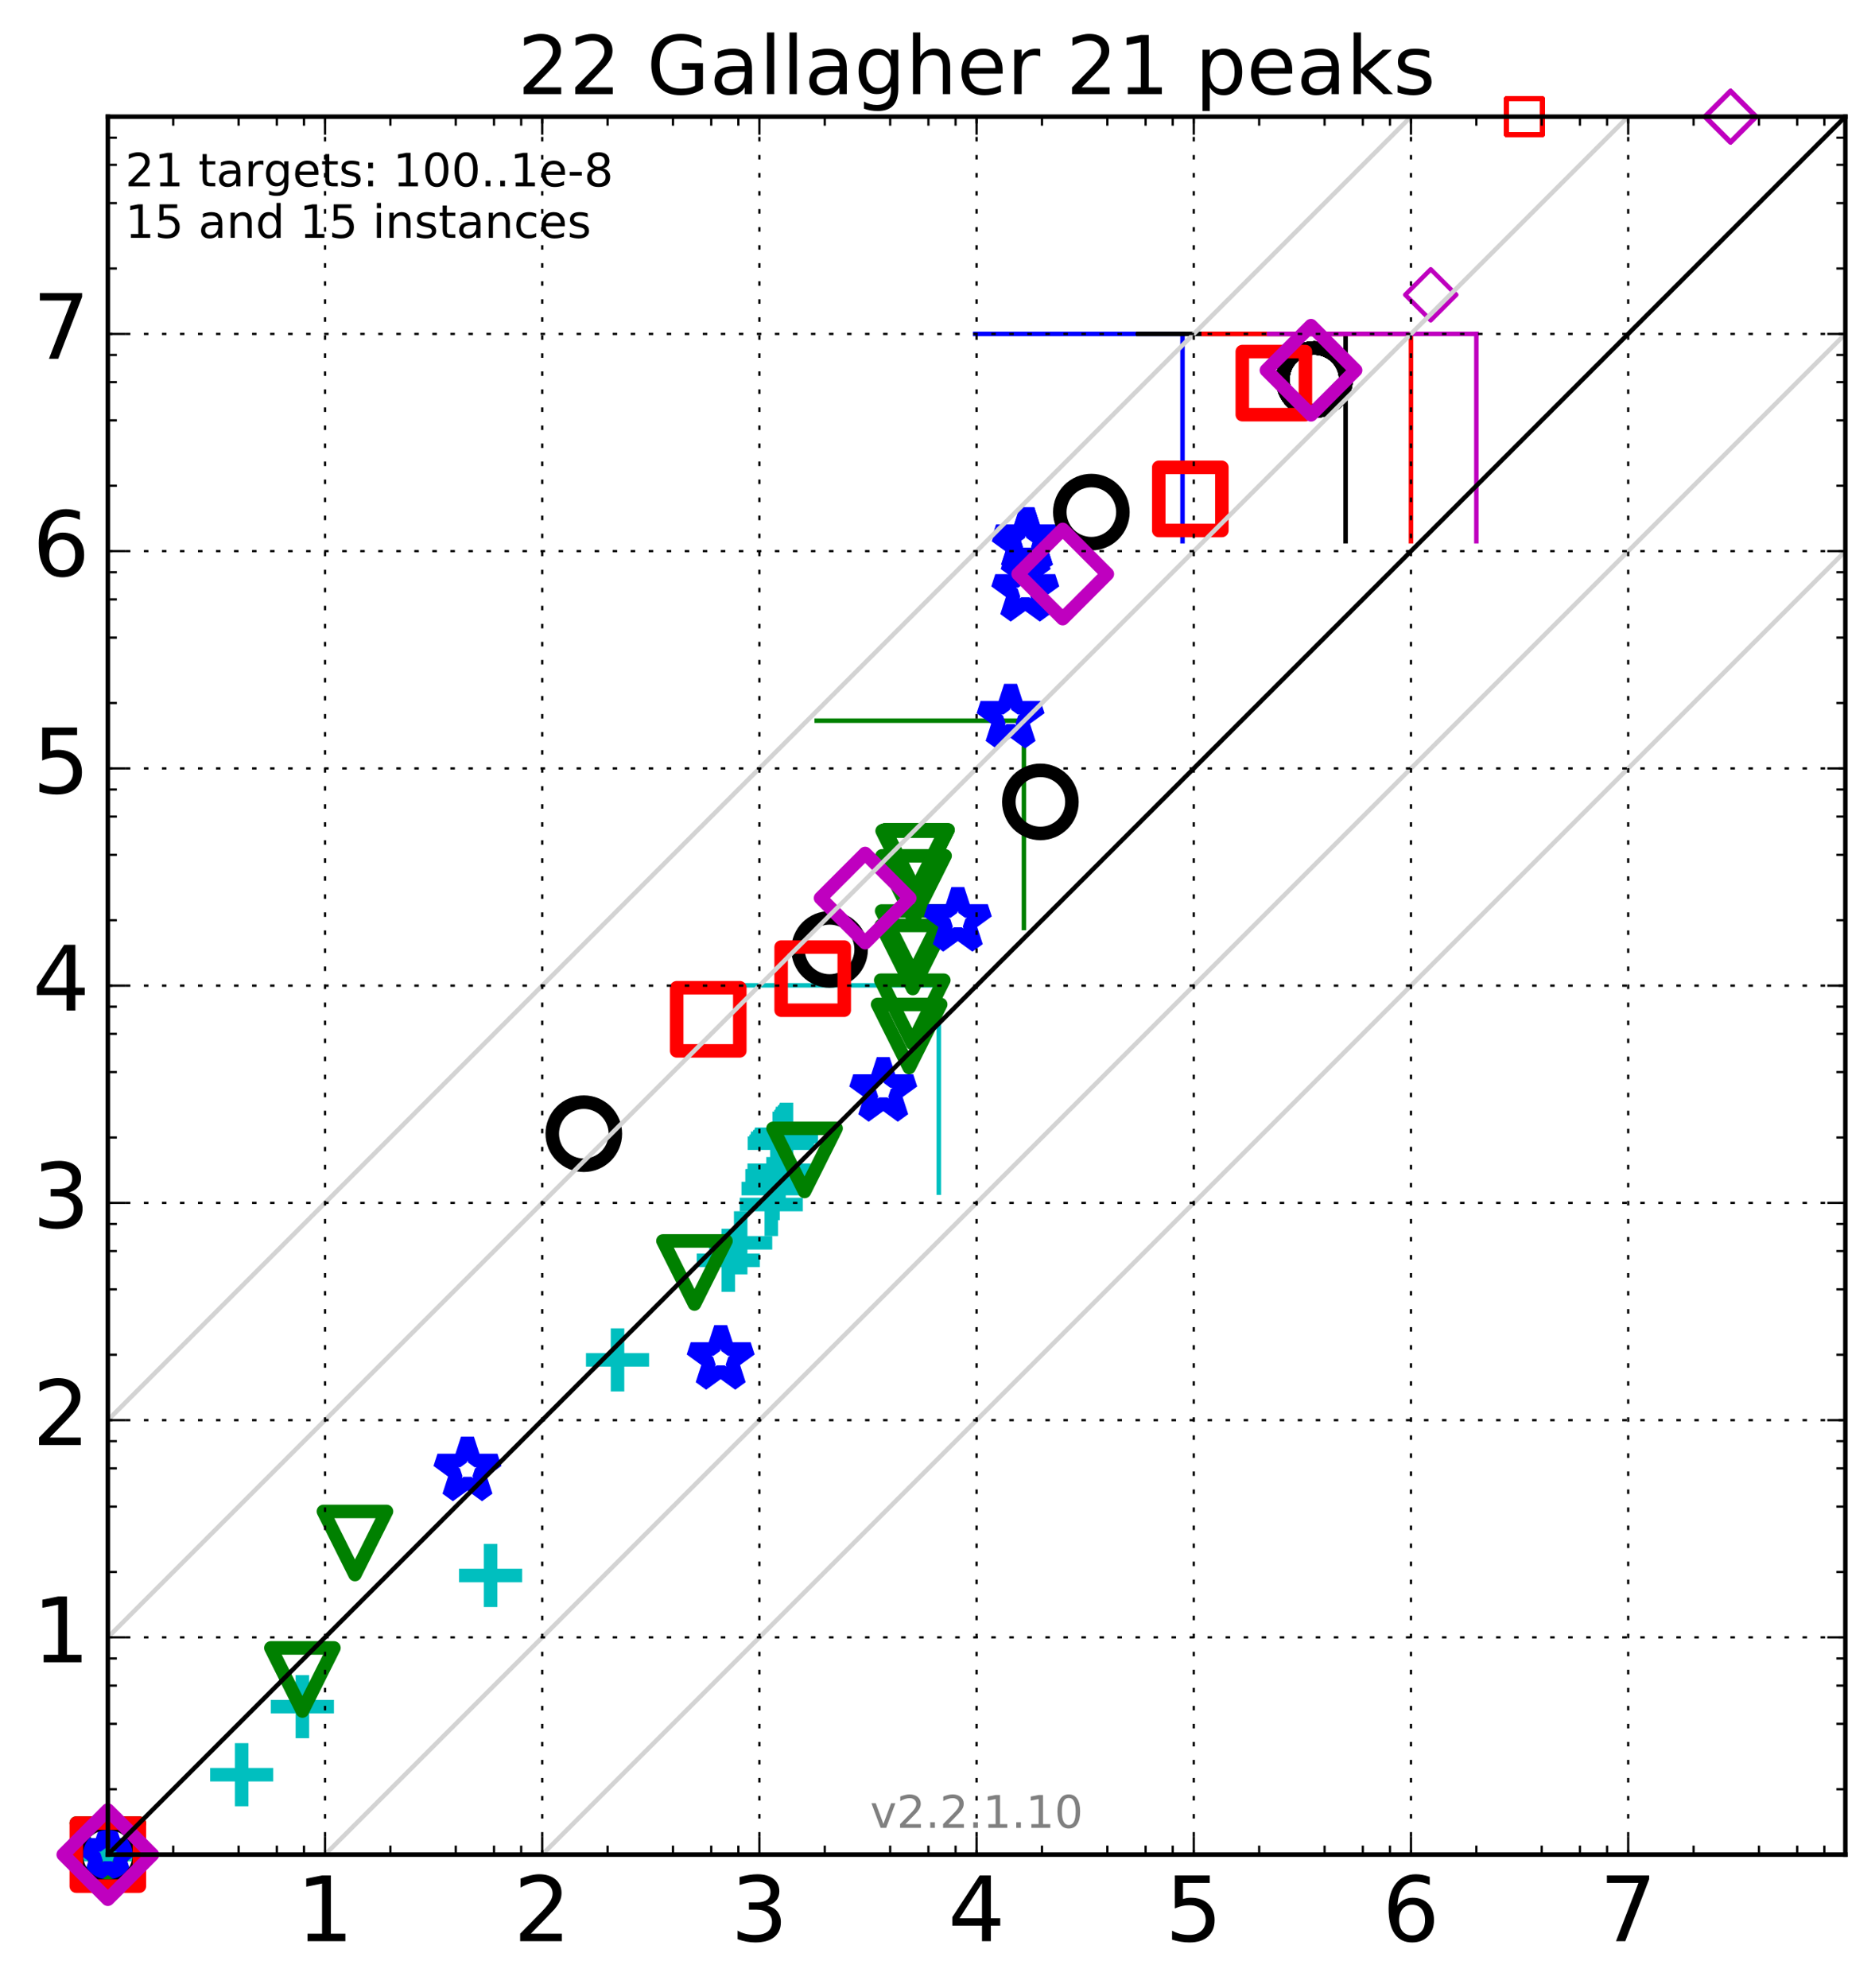<?xml version="1.0" encoding="utf-8" standalone="no"?>
<!DOCTYPE svg PUBLIC "-//W3C//DTD SVG 1.1//EN"
  "http://www.w3.org/Graphics/SVG/1.1/DTD/svg11.dtd">
<!-- Created with matplotlib (http://matplotlib.org/) -->
<svg height="441pt" version="1.1" viewBox="0 0 416 441" width="416pt" xmlns="http://www.w3.org/2000/svg" xmlns:xlink="http://www.w3.org/1999/xlink">
 <defs>
  <style type="text/css">
*{stroke-linecap:butt;stroke-linejoin:round;stroke-miterlimit:100000;}
  </style>
 </defs>
 <g id="figure_1">
  <g id="patch_1">
   <path d="M 0 441.933 
L 416.625 441.933 
L 416.625 0 
L 0 0 
z
" style="fill:#ffffff;"/>
  </g>
  <g id="axes_1">
   <g id="patch_2">
    <path d="M 23.925 411.377 
L 409.425 411.377 
L 409.425 25.877 
L 23.925 25.877 
z
" style="fill:#ffffff;"/>
   </g>
   <g id="line2d_1">
    <path clip-path="url(#p9fdd1196f9)" d="M 208.288 264.547 
L 208.288 218.564 
" style="fill:none;stroke:#00bfbf;stroke-linecap:square;"/>
   </g>
   <g id="line2d_2">
    <path clip-path="url(#p9fdd1196f9)" d="M 162.305 218.564 
L 208.288 218.564 
" style="fill:none;stroke:#00bfbf;stroke-linecap:square;"/>
   </g>
   <g id="line2d_3">
    <path clip-path="url(#p9fdd1196f9)" d="M 227.177 205.843 
L 227.177 159.86 
" style="fill:none;stroke:#008000;stroke-linecap:square;"/>
   </g>
   <g id="line2d_4">
    <path clip-path="url(#p9fdd1196f9)" d="M 181.194 159.86 
L 227.177 159.86 
" style="fill:none;stroke:#008000;stroke-linecap:square;"/>
   </g>
   <g id="line2d_5">
    <path clip-path="url(#p9fdd1196f9)" d="M 262.359 120.047 
L 262.359 74.065 
" style="fill:none;stroke:#0000ff;stroke-linecap:square;"/>
   </g>
   <g id="line2d_6">
    <path clip-path="url(#p9fdd1196f9)" d="M 216.377 74.065 
L 262.359 74.065 
" style="fill:none;stroke:#0000ff;stroke-linecap:square;"/>
   </g>
   <g id="line2d_7">
    <path clip-path="url(#p9fdd1196f9)" d="M 298.544 120.047 
L 298.544 74.065 
" style="fill:none;stroke:#000000;stroke-linecap:square;"/>
   </g>
   <g id="line2d_8">
    <path clip-path="url(#p9fdd1196f9)" d="M 252.562 74.065 
L 298.544 74.065 
" style="fill:none;stroke:#000000;stroke-linecap:square;"/>
   </g>
   <g id="line2d_9">
    <path clip-path="url(#p9fdd1196f9)" d="M 313.05 120.047 
L 313.05 74.065 
" style="fill:none;stroke:#ff0000;stroke-linecap:square;"/>
   </g>
   <g id="line2d_10">
    <path clip-path="url(#p9fdd1196f9)" d="M 267.068 74.065 
L 313.05 74.065 
" style="fill:none;stroke:#ff0000;stroke-linecap:square;"/>
   </g>
   <g id="line2d_11">
    <path clip-path="url(#p9fdd1196f9)" d="M 327.556 120.047 
L 327.556 74.065 
" style="fill:none;stroke:#bf00bf;stroke-linecap:square;"/>
   </g>
   <g id="line2d_12">
    <path clip-path="url(#p9fdd1196f9)" d="M 281.573 74.065 
L 327.556 74.065 
" style="fill:none;stroke:#bf00bf;stroke-linecap:square;"/>
   </g>
   <g id="line2d_13">
    <defs>
     <path d="M -7 0 
L 7 0 
M 0 7 
L 0 -7 
" id="ma1365a8107" style="stroke:#00bfbf;stroke-width:3.0;"/>
    </defs>
    <g>
     <use style="fill:none;stroke:#00bfbf;stroke-width:3.0;" x="23.925" xlink:href="#ma1365a8107" y="411.377"/>
     <use style="fill:none;stroke:#00bfbf;stroke-width:3.0;" x="53.623" xlink:href="#ma1365a8107" y="393.645"/>
     <use style="fill:none;stroke:#00bfbf;stroke-width:3.0;" x="67.091" xlink:href="#ma1365a8107" y="378.55"/>
     <use style="fill:none;stroke:#00bfbf;stroke-width:3.0;" x="108.852" xlink:href="#ma1365a8107" y="349.466"/>
     <use style="fill:none;stroke:#00bfbf;stroke-width:3.0;" x="137.009" xlink:href="#ma1365a8107" y="301.636"/>
     <use style="fill:none;stroke:#00bfbf;stroke-width:3.0;" x="161.591" xlink:href="#ma1365a8107" y="279.556"/>
     <use style="fill:none;stroke:#00bfbf;stroke-width:3.0;" x="164.334" xlink:href="#ma1365a8107" y="275.67"/>
     <use style="fill:none;stroke:#00bfbf;stroke-width:3.0;" x="171.123" xlink:href="#ma1365a8107" y="267.176"/>
     <use style="fill:none;stroke:#00bfbf;stroke-width:3.0;" x="171.507" xlink:href="#ma1365a8107" y="263.64"/>
     <use style="fill:none;stroke:#00bfbf;stroke-width:3.0;" x="172.359" xlink:href="#ma1365a8107" y="260.837"/>
     <use style="fill:none;stroke:#00bfbf;stroke-width:3.0;" x="172.464" xlink:href="#ma1365a8107" y="260.819"/>
     <use style="fill:none;stroke:#00bfbf;stroke-width:3.0;" x="172.839" xlink:href="#ma1365a8107" y="259.573"/>
     <use style="fill:none;stroke:#00bfbf;stroke-width:3.0;" x="172.88" xlink:href="#ma1365a8107" y="253.573"/>
     <use style="fill:none;stroke:#00bfbf;stroke-width:3.0;" x="173.276" xlink:href="#ma1365a8107" y="253.212"/>
     <use style="fill:none;stroke:#00bfbf;stroke-width:3.0;" x="173.372" xlink:href="#ma1365a8107" y="253.167"/>
     <use style="fill:none;stroke:#00bfbf;stroke-width:3.0;" x="173.573" xlink:href="#ma1365a8107" y="252.838"/>
     <use style="fill:none;stroke:#00bfbf;stroke-width:3.0;" x="173.625" xlink:href="#ma1365a8107" y="252.482"/>
     <use style="fill:none;stroke:#00bfbf;stroke-width:3.0;" x="174.077" xlink:href="#ma1365a8107" y="252.159"/>
     <use style="fill:none;stroke:#00bfbf;stroke-width:3.0;" x="174.298" xlink:href="#ma1365a8107" y="252.072"/>
     <use style="fill:none;stroke:#00bfbf;stroke-width:3.0;" x="174.385" xlink:href="#ma1365a8107" y="251.868"/>
     <use style="fill:none;stroke:#00bfbf;stroke-width:3.0;" x="174.492" xlink:href="#ma1365a8107" y="251.59"/>
    </g>
   </g>
   <g id="line2d_14">
    <defs>
     <path d="M -0 7 
L 7 -7 
L -7 -7 
z
" id="m432f4c0b53" style="stroke:#008000;stroke-linejoin:miter;stroke-width:3.0;"/>
    </defs>
    <g>
     <use style="fill:none;stroke:#008000;stroke-linejoin:miter;stroke-width:3.0;" x="23.925" xlink:href="#m432f4c0b53" y="411.377"/>
     <use style="fill:none;stroke:#008000;stroke-linejoin:miter;stroke-width:3.0;" x="67.091" xlink:href="#m432f4c0b53" y="372.529"/>
     <use style="fill:none;stroke:#008000;stroke-linejoin:miter;stroke-width:3.0;" x="78.752" xlink:href="#m432f4c0b53" y="342.249"/>
     <use style="fill:none;stroke:#008000;stroke-linejoin:miter;stroke-width:3.0;" x="154.079" xlink:href="#m432f4c0b53" y="282.254"/>
     <use style="fill:none;stroke:#008000;stroke-linejoin:miter;stroke-width:3.0;" x="178.502" xlink:href="#m432f4c0b53" y="257.287"/>
     <use style="fill:none;stroke:#008000;stroke-linejoin:miter;stroke-width:3.0;" x="201.708" xlink:href="#m432f4c0b53" y="229.793"/>
     <use style="fill:none;stroke:#008000;stroke-linejoin:miter;stroke-width:3.0;" x="202.398" xlink:href="#m432f4c0b53" y="224.425"/>
     <use style="fill:none;stroke:#008000;stroke-linejoin:miter;stroke-width:3.0;" x="202.522" xlink:href="#m432f4c0b53" y="212.268"/>
     <use style="fill:none;stroke:#008000;stroke-linejoin:miter;stroke-width:3.0;" x="202.603" xlink:href="#m432f4c0b53" y="209.062"/>
     <use style="fill:none;stroke:#008000;stroke-linejoin:miter;stroke-width:3.0;" x="202.691" xlink:href="#m432f4c0b53" y="196.831"/>
     <use style="fill:none;stroke:#008000;stroke-linejoin:miter;stroke-width:3.0;" x="202.713" xlink:href="#m432f4c0b53" y="191.311"/>
     <use style="fill:none;stroke:#008000;stroke-linejoin:miter;stroke-width:3.0;" x="202.836" xlink:href="#m432f4c0b53" y="191.288"/>
     <use style="fill:none;stroke:#008000;stroke-linejoin:miter;stroke-width:3.0;" x="202.88" xlink:href="#m432f4c0b53" y="191.275"/>
     <use style="fill:none;stroke:#008000;stroke-linejoin:miter;stroke-width:3.0;" x="202.928" xlink:href="#m432f4c0b53" y="191.258"/>
     <use style="fill:none;stroke:#008000;stroke-linejoin:miter;stroke-width:3.0;" x="202.974" xlink:href="#m432f4c0b53" y="191.237"/>
     <use style="fill:none;stroke:#008000;stroke-linejoin:miter;stroke-width:3.0;" x="203.086" xlink:href="#m432f4c0b53" y="191.215"/>
     <use style="fill:none;stroke:#008000;stroke-linejoin:miter;stroke-width:3.0;" x="203.15" xlink:href="#m432f4c0b53" y="191.197"/>
     <use style="fill:none;stroke:#008000;stroke-linejoin:miter;stroke-width:3.0;" x="203.216" xlink:href="#m432f4c0b53" y="191.165"/>
     <use style="fill:none;stroke:#008000;stroke-linejoin:miter;stroke-width:3.0;" x="203.226" xlink:href="#m432f4c0b53" y="191.147"/>
     <use style="fill:none;stroke:#008000;stroke-linejoin:miter;stroke-width:3.0;" x="203.302" xlink:href="#m432f4c0b53" y="191.108"/>
     <use style="fill:none;stroke:#008000;stroke-linejoin:miter;stroke-width:3.0;" x="203.353" xlink:href="#m432f4c0b53" y="191.076"/>
    </g>
   </g>
   <g id="line2d_15">
    <defs>
     <path d="M 0 -7 
L -1.572 -2.163 
L -6.657 -2.163 
L -2.543 0.826 
L -4.114 5.663 
L -0 2.674 
L 4.114 5.663 
L 2.543 0.826 
L 6.657 -2.163 
L 1.572 -2.163 
z
" id="mfe951a6130" style="stroke:#0000ff;stroke-linejoin:bevel;stroke-width:3.0;"/>
    </defs>
    <g>
     <use style="fill:none;stroke:#0000ff;stroke-linejoin:bevel;stroke-width:3.0;" x="23.925" xlink:href="#mfe951a6130" y="411.377"/>
     <use style="fill:none;stroke:#0000ff;stroke-linejoin:bevel;stroke-width:3.0;" x="103.713" xlink:href="#mfe951a6130" y="326.115"/>
     <use style="fill:none;stroke:#0000ff;stroke-linejoin:bevel;stroke-width:3.0;" x="159.897" xlink:href="#mfe951a6130" y="301.387"/>
     <use style="fill:none;stroke:#0000ff;stroke-linejoin:bevel;stroke-width:3.0;" x="195.96" xlink:href="#mfe951a6130" y="241.945"/>
     <use style="fill:none;stroke:#0000ff;stroke-linejoin:bevel;stroke-width:3.0;" x="212.507" xlink:href="#mfe951a6130" y="204.222"/>
     <use style="fill:none;stroke:#0000ff;stroke-linejoin:bevel;stroke-width:3.0;" x="224.213" xlink:href="#mfe951a6130" y="159.144"/>
     <use style="fill:none;stroke:#0000ff;stroke-linejoin:bevel;stroke-width:3.0;" x="227.471" xlink:href="#mfe951a6130" y="131.014"/>
     <use style="fill:none;stroke:#0000ff;stroke-linejoin:bevel;stroke-width:3.0;" x="227.571" xlink:href="#mfe951a6130" y="121.021"/>
     <use style="fill:none;stroke:#0000ff;stroke-linejoin:bevel;stroke-width:3.0;" x="227.631" xlink:href="#mfe951a6130" y="120.027"/>
     <use style="fill:none;stroke:#0000ff;stroke-linejoin:bevel;stroke-width:3.0;" x="227.705" xlink:href="#mfe951a6130" y="120.025"/>
     <use style="fill:none;stroke:#0000ff;stroke-linejoin:bevel;stroke-width:3.0;" x="227.748" xlink:href="#mfe951a6130" y="120.025"/>
     <use style="fill:none;stroke:#0000ff;stroke-linejoin:bevel;stroke-width:3.0;" x="227.804" xlink:href="#mfe951a6130" y="120.023"/>
     <use style="fill:none;stroke:#0000ff;stroke-linejoin:bevel;stroke-width:3.0;" x="227.832" xlink:href="#mfe951a6130" y="120.022"/>
     <use style="fill:none;stroke:#0000ff;stroke-linejoin:bevel;stroke-width:3.0;" x="227.877" xlink:href="#mfe951a6130" y="120.02"/>
     <use style="fill:none;stroke:#0000ff;stroke-linejoin:bevel;stroke-width:3.0;" x="227.906" xlink:href="#mfe951a6130" y="120.019"/>
     <use style="fill:none;stroke:#0000ff;stroke-linejoin:bevel;stroke-width:3.0;" x="227.94" xlink:href="#mfe951a6130" y="120.017"/>
     <use style="fill:none;stroke:#0000ff;stroke-linejoin:bevel;stroke-width:3.0;" x="227.961" xlink:href="#mfe951a6130" y="120.015"/>
     <use style="fill:none;stroke:#0000ff;stroke-linejoin:bevel;stroke-width:3.0;" x="228.001" xlink:href="#mfe951a6130" y="120.014"/>
     <use style="fill:none;stroke:#0000ff;stroke-linejoin:bevel;stroke-width:3.0;" x="228.016" xlink:href="#mfe951a6130" y="120.012"/>
     <use style="fill:none;stroke:#0000ff;stroke-linejoin:bevel;stroke-width:3.0;" x="228.041" xlink:href="#mfe951a6130" y="120.01"/>
     <use style="fill:none;stroke:#0000ff;stroke-linejoin:bevel;stroke-width:3.0;" x="228.067" xlink:href="#mfe951a6130" y="120.009"/>
    </g>
   </g>
   <g id="line2d_16">
    <defs>
     <path d="M 0 7 
C 1.856 7 3.637 6.262 4.95 4.95 
C 6.262 3.637 7 1.856 7 0 
C 7 -1.856 6.262 -3.637 4.95 -4.95 
C 3.637 -6.262 1.856 -7 0 -7 
C -1.856 -7 -3.637 -6.262 -4.95 -4.95 
C -6.262 -3.637 -7 -1.856 -7 0 
C -7 1.856 -6.262 3.637 -4.95 4.95 
C -3.637 6.262 -1.856 7 0 7 
z
" id="meeb92d255b" style="stroke:#000000;stroke-width:3.0;"/>
    </defs>
    <g>
     <use style="fill:none;stroke:#000000;stroke-width:3.0;" x="23.925" xlink:href="#meeb92d255b" y="411.377"/>
     <use style="fill:none;stroke:#000000;stroke-width:3.0;" x="129.526" xlink:href="#meeb92d255b" y="251.468"/>
     <use style="fill:none;stroke:#000000;stroke-width:3.0;" x="184.062" xlink:href="#meeb92d255b" y="210.593"/>
     <use style="fill:none;stroke:#000000;stroke-width:3.0;" x="230.827" xlink:href="#meeb92d255b" y="177.868"/>
     <use style="fill:none;stroke:#000000;stroke-width:3.0;" x="242.137" xlink:href="#meeb92d255b" y="113.592"/>
     <use style="fill:none;stroke:#000000;stroke-width:3.0;" x="291.564" xlink:href="#meeb92d255b" y="84.199"/>
     <use style="fill:none;stroke:#000000;stroke-width:3.0;" x="291.569" xlink:href="#meeb92d255b" y="84.198"/>
     <use style="fill:none;stroke:#000000;stroke-width:3.0;" x="291.575" xlink:href="#meeb92d255b" y="84.197"/>
     <use style="fill:none;stroke:#000000;stroke-width:3.0;" x="291.582" xlink:href="#meeb92d255b" y="84.196"/>
     <use style="fill:none;stroke:#000000;stroke-width:3.0;" x="291.59" xlink:href="#meeb92d255b" y="84.195"/>
     <use style="fill:none;stroke:#000000;stroke-width:3.0;" x="291.592" xlink:href="#meeb92d255b" y="84.194"/>
     <use style="fill:none;stroke:#000000;stroke-width:3.0;" x="291.6" xlink:href="#meeb92d255b" y="84.193"/>
     <use style="fill:none;stroke:#000000;stroke-width:3.0;" x="291.605" xlink:href="#meeb92d255b" y="84.192"/>
     <use style="fill:none;stroke:#000000;stroke-width:3.0;" x="291.612" xlink:href="#meeb92d255b" y="84.191"/>
     <use style="fill:none;stroke:#000000;stroke-width:3.0;" x="291.616" xlink:href="#meeb92d255b" y="84.191"/>
     <use style="fill:none;stroke:#000000;stroke-width:3.0;" x="291.623" xlink:href="#meeb92d255b" y="84.19"/>
     <use style="fill:none;stroke:#000000;stroke-width:3.0;" x="291.627" xlink:href="#meeb92d255b" y="84.189"/>
     <use style="fill:none;stroke:#000000;stroke-width:3.0;" x="291.631" xlink:href="#meeb92d255b" y="84.188"/>
     <use style="fill:none;stroke:#000000;stroke-width:3.0;" x="291.633" xlink:href="#meeb92d255b" y="84.187"/>
     <use style="fill:none;stroke:#000000;stroke-width:3.0;" x="291.638" xlink:href="#meeb92d255b" y="84.186"/>
     <use style="fill:none;stroke:#000000;stroke-width:3.0;" x="291.641" xlink:href="#meeb92d255b" y="84.185"/>
    </g>
   </g>
   <g id="line2d_17">
    <defs>
     <path d="M -7 7 
L 7 7 
L 7 -7 
L -7 -7 
z
" id="mde5c6b4290" style="stroke:#ff0000;stroke-linejoin:miter;stroke-width:3.0;"/>
    </defs>
    <g>
     <use style="fill:none;stroke:#ff0000;stroke-linejoin:miter;stroke-width:3.0;" x="23.925" xlink:href="#mde5c6b4290" y="411.377"/>
     <use style="fill:none;stroke:#ff0000;stroke-linejoin:miter;stroke-width:3.0;" x="157.138" xlink:href="#mde5c6b4290" y="226.092"/>
     <use style="fill:none;stroke:#ff0000;stroke-linejoin:miter;stroke-width:3.0;" x="180.31" xlink:href="#mde5c6b4290" y="217.074"/>
     <use style="fill:none;stroke:#ff0000;stroke-linejoin:miter;stroke-width:3.0;" x="264.091" xlink:href="#mde5c6b4290" y="110.672"/>
     <use style="fill:none;stroke:#ff0000;stroke-linejoin:miter;stroke-width:3.0;" x="282.626" xlink:href="#mde5c6b4290" y="84.98"/>
    </g>
   </g>
   <g id="line2d_18">
    <defs>
     <path d="M -4 4 
L 4 4 
L 4 -4 
L -4 -4 
z
" id="mb7e7c394eb" style="stroke:#ff0000;stroke-linejoin:miter;"/>
    </defs>
    <g>
     <use style="fill:none;stroke:#ff0000;stroke-linejoin:miter;" x="338.201" xlink:href="#mb7e7c394eb" y="25.877"/>
     <use style="fill:none;stroke:#ff0000;stroke-linejoin:miter;" x="338.203" xlink:href="#mb7e7c394eb" y="25.877"/>
     <use style="fill:none;stroke:#ff0000;stroke-linejoin:miter;" x="338.205" xlink:href="#mb7e7c394eb" y="25.877"/>
     <use style="fill:none;stroke:#ff0000;stroke-linejoin:miter;" x="338.207" xlink:href="#mb7e7c394eb" y="25.877"/>
     <use style="fill:none;stroke:#ff0000;stroke-linejoin:miter;" x="338.209" xlink:href="#mb7e7c394eb" y="25.877"/>
     <use style="fill:none;stroke:#ff0000;stroke-linejoin:miter;" x="338.209" xlink:href="#mb7e7c394eb" y="25.877"/>
     <use style="fill:none;stroke:#ff0000;stroke-linejoin:miter;" x="338.211" xlink:href="#mb7e7c394eb" y="25.877"/>
     <use style="fill:none;stroke:#ff0000;stroke-linejoin:miter;" x="338.212" xlink:href="#mb7e7c394eb" y="25.877"/>
     <use style="fill:none;stroke:#ff0000;stroke-linejoin:miter;" x="338.214" xlink:href="#mb7e7c394eb" y="25.877"/>
     <use style="fill:none;stroke:#ff0000;stroke-linejoin:miter;" x="338.215" xlink:href="#mb7e7c394eb" y="25.877"/>
     <use style="fill:none;stroke:#ff0000;stroke-linejoin:miter;" x="338.217" xlink:href="#mb7e7c394eb" y="25.877"/>
     <use style="fill:none;stroke:#ff0000;stroke-linejoin:miter;" x="338.218" xlink:href="#mb7e7c394eb" y="25.877"/>
     <use style="fill:none;stroke:#ff0000;stroke-linejoin:miter;" x="338.219" xlink:href="#mb7e7c394eb" y="25.877"/>
     <use style="fill:none;stroke:#ff0000;stroke-linejoin:miter;" x="338.221" xlink:href="#mb7e7c394eb" y="25.877"/>
     <use style="fill:none;stroke:#ff0000;stroke-linejoin:miter;" x="338.222" xlink:href="#mb7e7c394eb" y="25.877"/>
     <use style="fill:none;stroke:#ff0000;stroke-linejoin:miter;" x="338.223" xlink:href="#mb7e7c394eb" y="25.877"/>
    </g>
   </g>
   <g id="line2d_19">
    <defs>
     <path d="M -0 9.899 
L 9.899 0 
L 0 -9.899 
L -9.899 -0 
z
" id="m5a2f1b32f0" style="stroke:#bf00bf;stroke-linejoin:miter;stroke-width:3.0;"/>
    </defs>
    <g>
     <use style="fill:none;stroke:#bf00bf;stroke-linejoin:miter;stroke-width:3.0;" x="23.925" xlink:href="#m5a2f1b32f0" y="411.377"/>
     <use style="fill:none;stroke:#bf00bf;stroke-linejoin:miter;stroke-width:3.0;" x="191.947" xlink:href="#m5a2f1b32f0" y="199.204"/>
     <use style="fill:none;stroke:#bf00bf;stroke-linejoin:miter;stroke-width:3.0;" x="235.785" xlink:href="#m5a2f1b32f0" y="127.325"/>
     <use style="fill:none;stroke:#bf00bf;stroke-linejoin:miter;stroke-width:3.0;" x="290.868" xlink:href="#m5a2f1b32f0" y="82.125"/>
    </g>
   </g>
   <g id="line2d_20">
    <defs>
     <path d="M -0 5.657 
L 5.657 0 
L 0 -5.657 
L -5.657 -0 
z
" id="m621fbd85fd" style="stroke:#bf00bf;stroke-linejoin:miter;"/>
    </defs>
    <g>
     <use style="fill:none;stroke:#bf00bf;stroke-linejoin:miter;" x="317.433" xlink:href="#m621fbd85fd" y="65.39"/>
    </g>
   </g>
   <g id="line2d_21">
    <g>
     <use style="fill:none;stroke:#bf00bf;stroke-linejoin:miter;" x="383.955" xlink:href="#m621fbd85fd" y="25.877"/>
     <use style="fill:none;stroke:#bf00bf;stroke-linejoin:miter;" x="383.956" xlink:href="#m621fbd85fd" y="25.877"/>
     <use style="fill:none;stroke:#bf00bf;stroke-linejoin:miter;" x="383.956" xlink:href="#m621fbd85fd" y="25.877"/>
     <use style="fill:none;stroke:#bf00bf;stroke-linejoin:miter;" x="383.957" xlink:href="#m621fbd85fd" y="25.877"/>
     <use style="fill:none;stroke:#bf00bf;stroke-linejoin:miter;" x="383.958" xlink:href="#m621fbd85fd" y="25.877"/>
     <use style="fill:none;stroke:#bf00bf;stroke-linejoin:miter;" x="383.958" xlink:href="#m621fbd85fd" y="25.877"/>
     <use style="fill:none;stroke:#bf00bf;stroke-linejoin:miter;" x="383.959" xlink:href="#m621fbd85fd" y="25.877"/>
     <use style="fill:none;stroke:#bf00bf;stroke-linejoin:miter;" x="383.959" xlink:href="#m621fbd85fd" y="25.877"/>
     <use style="fill:none;stroke:#bf00bf;stroke-linejoin:miter;" x="383.959" xlink:href="#m621fbd85fd" y="25.877"/>
     <use style="fill:none;stroke:#bf00bf;stroke-linejoin:miter;" x="383.96" xlink:href="#m621fbd85fd" y="25.877"/>
     <use style="fill:none;stroke:#bf00bf;stroke-linejoin:miter;" x="383.96" xlink:href="#m621fbd85fd" y="25.877"/>
     <use style="fill:none;stroke:#bf00bf;stroke-linejoin:miter;" x="383.961" xlink:href="#m621fbd85fd" y="25.877"/>
     <use style="fill:none;stroke:#bf00bf;stroke-linejoin:miter;" x="383.961" xlink:href="#m621fbd85fd" y="25.877"/>
     <use style="fill:none;stroke:#bf00bf;stroke-linejoin:miter;" x="383.961" xlink:href="#m621fbd85fd" y="25.877"/>
     <use style="fill:none;stroke:#bf00bf;stroke-linejoin:miter;" x="383.962" xlink:href="#m621fbd85fd" y="25.877"/>
     <use style="fill:none;stroke:#bf00bf;stroke-linejoin:miter;" x="383.962" xlink:href="#m621fbd85fd" y="25.877"/>
    </g>
   </g>
   <g id="line2d_22">
    <path clip-path="url(#p9fdd1196f9)" d="M 23.925 411.377 
L 409.425 25.877 
" style="fill:none;stroke:#000000;stroke-linecap:square;"/>
   </g>
   <g id="line2d_23">
    <path clip-path="url(#p9fdd1196f9)" d="M 72.112 411.377 
L 417.625 65.865 
" style="fill:none;stroke:#d3d3d3;stroke-linecap:square;"/>
   </g>
   <g id="line2d_24">
    <path clip-path="url(#p9fdd1196f9)" d="M 120.3 411.377 
L 417.625 114.052 
" style="fill:none;stroke:#d3d3d3;stroke-linecap:square;"/>
   </g>
   <g id="line2d_25">
    <path clip-path="url(#p9fdd1196f9)" d="M 23.925 363.19 
L 388.115 -1 
" style="fill:none;stroke:#d3d3d3;stroke-linecap:square;"/>
   </g>
   <g id="line2d_26">
    <path clip-path="url(#p9fdd1196f9)" d="M 23.925 315.002 
L 339.927 -1 
" style="fill:none;stroke:#d3d3d3;stroke-linecap:square;"/>
   </g>
   <g id="patch_3">
    <path d="M 23.925 25.877 
L 409.425 25.877 
" style="fill:none;stroke:#000000;stroke-linecap:square;stroke-linejoin:miter;"/>
   </g>
   <g id="patch_4">
    <path d="M 409.425 411.377 
L 409.425 25.877 
" style="fill:none;stroke:#000000;stroke-linecap:square;stroke-linejoin:miter;"/>
   </g>
   <g id="patch_5">
    <path d="M 23.925 411.377 
L 409.425 411.377 
" style="fill:none;stroke:#000000;stroke-linecap:square;stroke-linejoin:miter;"/>
   </g>
   <g id="patch_6">
    <path d="M 23.925 411.377 
L 23.925 25.877 
" style="fill:none;stroke:#000000;stroke-linecap:square;stroke-linejoin:miter;"/>
   </g>
   <g id="matplotlib.axis_1">
    <g id="xtick_1">
     <g id="line2d_27">
      <path clip-path="url(#p9fdd1196f9)" d="M 72.112 411.377 
L 72.112 25.877 
" style="fill:none;stroke:#000000;stroke-dasharray:1,3;stroke-dashoffset:0.0;stroke-width:0.5;"/>
     </g>
     <g id="line2d_28">
      <defs>
       <path d="M 0 0 
L 0 -4 
" id="m5eb1d6e2dc" style="stroke:#000000;stroke-width:0.5;"/>
      </defs>
      <g>
       <use style="stroke:#000000;stroke-width:0.5;" x="72.113" xlink:href="#m5eb1d6e2dc" y="411.377"/>
      </g>
     </g>
     <g id="line2d_29">
      <defs>
       <path d="M 0 0 
L 0 4 
" id="mc6cb2f052a" style="stroke:#000000;stroke-width:0.5;"/>
      </defs>
      <g>
       <use style="stroke:#000000;stroke-width:0.5;" x="72.113" xlink:href="#mc6cb2f052a" y="25.877"/>
      </g>
     </g>
     <g id="text_1">
      <!-- 1 -->
      <defs>
       <path d="M 12.406 8.297 
L 28.516 8.297 
L 28.516 63.922 
L 10.984 60.406 
L 10.984 69.391 
L 28.422 72.906 
L 38.281 72.906 
L 38.281 8.297 
L 54.391 8.297 
L 54.391 0 
L 12.406 0 
z
" id="BitstreamVeraSans-Roman-31"/>
      </defs>
      <g transform="translate(65.75 430.574)scale(0.2 -0.2)">
       <use xlink:href="#BitstreamVeraSans-Roman-31"/>
      </g>
     </g>
    </g>
    <g id="xtick_2">
     <g id="line2d_30">
      <path clip-path="url(#p9fdd1196f9)" d="M 120.3 411.377 
L 120.3 25.877 
" style="fill:none;stroke:#000000;stroke-dasharray:1,3;stroke-dashoffset:0.0;stroke-width:0.5;"/>
     </g>
     <g id="line2d_31">
      <g>
       <use style="stroke:#000000;stroke-width:0.5;" x="120.3" xlink:href="#m5eb1d6e2dc" y="411.377"/>
      </g>
     </g>
     <g id="line2d_32">
      <g>
       <use style="stroke:#000000;stroke-width:0.5;" x="120.3" xlink:href="#mc6cb2f052a" y="25.877"/>
      </g>
     </g>
     <g id="text_2">
      <!-- 2 -->
      <defs>
       <path d="M 19.188 8.297 
L 53.609 8.297 
L 53.609 0 
L 7.328 0 
L 7.328 8.297 
Q 12.938 14.109 22.625 23.891 
Q 32.328 33.688 34.812 36.531 
Q 39.547 41.844 41.422 45.531 
Q 43.312 49.219 43.312 52.781 
Q 43.312 58.594 39.234 62.25 
Q 35.156 65.922 28.609 65.922 
Q 23.969 65.922 18.812 64.312 
Q 13.672 62.703 7.812 59.422 
L 7.812 69.391 
Q 13.766 71.781 18.938 73 
Q 24.125 74.219 28.422 74.219 
Q 39.75 74.219 46.484 68.547 
Q 53.219 62.891 53.219 53.422 
Q 53.219 48.922 51.531 44.891 
Q 49.859 40.875 45.406 35.406 
Q 44.188 33.984 37.641 27.219 
Q 31.109 20.453 19.188 8.297 
" id="BitstreamVeraSans-Roman-32"/>
      </defs>
      <g transform="translate(113.938 430.574)scale(0.2 -0.2)">
       <use xlink:href="#BitstreamVeraSans-Roman-32"/>
      </g>
     </g>
    </g>
    <g id="xtick_3">
     <g id="line2d_33">
      <path clip-path="url(#p9fdd1196f9)" d="M 168.488 411.377 
L 168.488 25.877 
" style="fill:none;stroke:#000000;stroke-dasharray:1,3;stroke-dashoffset:0.0;stroke-width:0.5;"/>
     </g>
     <g id="line2d_34">
      <g>
       <use style="stroke:#000000;stroke-width:0.5;" x="168.488" xlink:href="#m5eb1d6e2dc" y="411.377"/>
      </g>
     </g>
     <g id="line2d_35">
      <g>
       <use style="stroke:#000000;stroke-width:0.5;" x="168.488" xlink:href="#mc6cb2f052a" y="25.877"/>
      </g>
     </g>
     <g id="text_3">
      <!-- 3 -->
      <defs>
       <path d="M 40.578 39.312 
Q 47.656 37.797 51.625 33 
Q 55.609 28.219 55.609 21.188 
Q 55.609 10.406 48.188 4.484 
Q 40.766 -1.422 27.094 -1.422 
Q 22.516 -1.422 17.656 -0.516 
Q 12.797 0.391 7.625 2.203 
L 7.625 11.719 
Q 11.719 9.328 16.594 8.109 
Q 21.484 6.891 26.812 6.891 
Q 36.078 6.891 40.938 10.547 
Q 45.797 14.203 45.797 21.188 
Q 45.797 27.641 41.281 31.266 
Q 36.766 34.906 28.719 34.906 
L 20.219 34.906 
L 20.219 43.016 
L 29.109 43.016 
Q 36.375 43.016 40.234 45.922 
Q 44.094 48.828 44.094 54.297 
Q 44.094 59.906 40.109 62.906 
Q 36.141 65.922 28.719 65.922 
Q 24.656 65.922 20.016 65.031 
Q 15.375 64.156 9.812 62.312 
L 9.812 71.094 
Q 15.438 72.656 20.344 73.438 
Q 25.25 74.219 29.594 74.219 
Q 40.828 74.219 47.359 69.109 
Q 53.906 64.016 53.906 55.328 
Q 53.906 49.266 50.438 45.094 
Q 46.969 40.922 40.578 39.312 
" id="BitstreamVeraSans-Roman-33"/>
      </defs>
      <g transform="translate(162.125 430.574)scale(0.2 -0.2)">
       <use xlink:href="#BitstreamVeraSans-Roman-33"/>
      </g>
     </g>
    </g>
    <g id="xtick_4">
     <g id="line2d_36">
      <path clip-path="url(#p9fdd1196f9)" d="M 216.675 411.377 
L 216.675 25.877 
" style="fill:none;stroke:#000000;stroke-dasharray:1,3;stroke-dashoffset:0.0;stroke-width:0.5;"/>
     </g>
     <g id="line2d_37">
      <g>
       <use style="stroke:#000000;stroke-width:0.5;" x="216.675" xlink:href="#m5eb1d6e2dc" y="411.377"/>
      </g>
     </g>
     <g id="line2d_38">
      <g>
       <use style="stroke:#000000;stroke-width:0.5;" x="216.675" xlink:href="#mc6cb2f052a" y="25.877"/>
      </g>
     </g>
     <g id="text_4">
      <!-- 4 -->
      <defs>
       <path d="M 37.797 64.312 
L 12.891 25.391 
L 37.797 25.391 
z
M 35.203 72.906 
L 47.609 72.906 
L 47.609 25.391 
L 58.016 25.391 
L 58.016 17.188 
L 47.609 17.188 
L 47.609 0 
L 37.797 0 
L 37.797 17.188 
L 4.891 17.188 
L 4.891 26.703 
z
" id="BitstreamVeraSans-Roman-34"/>
      </defs>
      <g transform="translate(210.313 430.574)scale(0.2 -0.2)">
       <use xlink:href="#BitstreamVeraSans-Roman-34"/>
      </g>
     </g>
    </g>
    <g id="xtick_5">
     <g id="line2d_39">
      <path clip-path="url(#p9fdd1196f9)" d="M 264.863 411.377 
L 264.863 25.877 
" style="fill:none;stroke:#000000;stroke-dasharray:1,3;stroke-dashoffset:0.0;stroke-width:0.5;"/>
     </g>
     <g id="line2d_40">
      <g>
       <use style="stroke:#000000;stroke-width:0.5;" x="264.863" xlink:href="#m5eb1d6e2dc" y="411.377"/>
      </g>
     </g>
     <g id="line2d_41">
      <g>
       <use style="stroke:#000000;stroke-width:0.5;" x="264.863" xlink:href="#mc6cb2f052a" y="25.877"/>
      </g>
     </g>
     <g id="text_5">
      <!-- 5 -->
      <defs>
       <path d="M 10.797 72.906 
L 49.516 72.906 
L 49.516 64.594 
L 19.828 64.594 
L 19.828 46.734 
Q 21.969 47.469 24.109 47.828 
Q 26.266 48.188 28.422 48.188 
Q 40.625 48.188 47.75 41.5 
Q 54.891 34.812 54.891 23.391 
Q 54.891 11.625 47.562 5.094 
Q 40.234 -1.422 26.906 -1.422 
Q 22.312 -1.422 17.547 -0.641 
Q 12.797 0.141 7.719 1.703 
L 7.719 11.625 
Q 12.109 9.234 16.797 8.062 
Q 21.484 6.891 26.703 6.891 
Q 35.156 6.891 40.078 11.328 
Q 45.016 15.766 45.016 23.391 
Q 45.016 31 40.078 35.438 
Q 35.156 39.891 26.703 39.891 
Q 22.75 39.891 18.812 39.016 
Q 14.891 38.141 10.797 36.281 
z
" id="BitstreamVeraSans-Roman-35"/>
      </defs>
      <g transform="translate(258.5 430.574)scale(0.2 -0.2)">
       <use xlink:href="#BitstreamVeraSans-Roman-35"/>
      </g>
     </g>
    </g>
    <g id="xtick_6">
     <g id="line2d_42">
      <path clip-path="url(#p9fdd1196f9)" d="M 313.05 411.377 
L 313.05 25.877 
" style="fill:none;stroke:#000000;stroke-dasharray:1,3;stroke-dashoffset:0.0;stroke-width:0.5;"/>
     </g>
     <g id="line2d_43">
      <g>
       <use style="stroke:#000000;stroke-width:0.5;" x="313.05" xlink:href="#m5eb1d6e2dc" y="411.377"/>
      </g>
     </g>
     <g id="line2d_44">
      <g>
       <use style="stroke:#000000;stroke-width:0.5;" x="313.05" xlink:href="#mc6cb2f052a" y="25.877"/>
      </g>
     </g>
     <g id="text_6">
      <!-- 6 -->
      <defs>
       <path d="M 33.016 40.375 
Q 26.375 40.375 22.484 35.828 
Q 18.609 31.297 18.609 23.391 
Q 18.609 15.531 22.484 10.953 
Q 26.375 6.391 33.016 6.391 
Q 39.656 6.391 43.531 10.953 
Q 47.406 15.531 47.406 23.391 
Q 47.406 31.297 43.531 35.828 
Q 39.656 40.375 33.016 40.375 
M 52.594 71.297 
L 52.594 62.312 
Q 48.875 64.062 45.094 64.984 
Q 41.312 65.922 37.594 65.922 
Q 27.828 65.922 22.672 59.328 
Q 17.531 52.734 16.797 39.406 
Q 19.672 43.656 24.016 45.922 
Q 28.375 48.188 33.594 48.188 
Q 44.578 48.188 50.953 41.516 
Q 57.328 34.859 57.328 23.391 
Q 57.328 12.156 50.688 5.359 
Q 44.047 -1.422 33.016 -1.422 
Q 20.359 -1.422 13.672 8.266 
Q 6.984 17.969 6.984 36.375 
Q 6.984 53.656 15.188 63.938 
Q 23.391 74.219 37.203 74.219 
Q 40.922 74.219 44.703 73.484 
Q 48.484 72.75 52.594 71.297 
" id="BitstreamVeraSans-Roman-36"/>
      </defs>
      <g transform="translate(306.688 430.574)scale(0.2 -0.2)">
       <use xlink:href="#BitstreamVeraSans-Roman-36"/>
      </g>
     </g>
    </g>
    <g id="xtick_7">
     <g id="line2d_45">
      <path clip-path="url(#p9fdd1196f9)" d="M 361.238 411.377 
L 361.238 25.877 
" style="fill:none;stroke:#000000;stroke-dasharray:1,3;stroke-dashoffset:0.0;stroke-width:0.5;"/>
     </g>
     <g id="line2d_46">
      <g>
       <use style="stroke:#000000;stroke-width:0.5;" x="361.238" xlink:href="#m5eb1d6e2dc" y="411.377"/>
      </g>
     </g>
     <g id="line2d_47">
      <g>
       <use style="stroke:#000000;stroke-width:0.5;" x="361.238" xlink:href="#mc6cb2f052a" y="25.877"/>
      </g>
     </g>
     <g id="text_7">
      <!-- 7 -->
      <defs>
       <path d="M 8.203 72.906 
L 55.078 72.906 
L 55.078 68.703 
L 28.609 0 
L 18.312 0 
L 43.219 64.594 
L 8.203 64.594 
z
" id="BitstreamVeraSans-Roman-37"/>
      </defs>
      <g transform="translate(354.875 430.574)scale(0.2 -0.2)">
       <use xlink:href="#BitstreamVeraSans-Roman-37"/>
      </g>
     </g>
    </g>
    <g id="xtick_8">
     <g id="line2d_48">
      <defs>
       <path d="M 0 0 
L 0 -2 
" id="m0832f4ca04" style="stroke:#000000;stroke-width:0.5;"/>
      </defs>
      <g>
       <use style="stroke:#000000;stroke-width:0.5;" x="38.431" xlink:href="#m0832f4ca04" y="411.377"/>
      </g>
     </g>
     <g id="line2d_49">
      <defs>
       <path d="M 0 0 
L 0 2 
" id="m2acafbe3bd" style="stroke:#000000;stroke-width:0.5;"/>
      </defs>
      <g>
       <use style="stroke:#000000;stroke-width:0.5;" x="38.431" xlink:href="#m2acafbe3bd" y="25.877"/>
      </g>
     </g>
    </g>
    <g id="xtick_9">
     <g id="line2d_50">
      <g>
       <use style="stroke:#000000;stroke-width:0.5;" x="52.937" xlink:href="#m0832f4ca04" y="411.377"/>
      </g>
     </g>
     <g id="line2d_51">
      <g>
       <use style="stroke:#000000;stroke-width:0.5;" x="52.937" xlink:href="#m2acafbe3bd" y="25.877"/>
      </g>
     </g>
    </g>
    <g id="xtick_10">
     <g id="line2d_52">
      <g>
       <use style="stroke:#000000;stroke-width:0.5;" x="61.422" xlink:href="#m0832f4ca04" y="411.377"/>
      </g>
     </g>
     <g id="line2d_53">
      <g>
       <use style="stroke:#000000;stroke-width:0.5;" x="61.422" xlink:href="#m2acafbe3bd" y="25.877"/>
      </g>
     </g>
    </g>
    <g id="xtick_11">
     <g id="line2d_54">
      <g>
       <use style="stroke:#000000;stroke-width:0.5;" x="67.443" xlink:href="#m0832f4ca04" y="411.377"/>
      </g>
     </g>
     <g id="line2d_55">
      <g>
       <use style="stroke:#000000;stroke-width:0.5;" x="67.443" xlink:href="#m2acafbe3bd" y="25.877"/>
      </g>
     </g>
    </g>
    <g id="xtick_12">
     <g id="line2d_56">
      <g>
       <use style="stroke:#000000;stroke-width:0.5;" x="86.618" xlink:href="#m0832f4ca04" y="411.377"/>
      </g>
     </g>
     <g id="line2d_57">
      <g>
       <use style="stroke:#000000;stroke-width:0.5;" x="86.618" xlink:href="#m2acafbe3bd" y="25.877"/>
      </g>
     </g>
    </g>
    <g id="xtick_13">
     <g id="line2d_58">
      <g>
       <use style="stroke:#000000;stroke-width:0.5;" x="101.124" xlink:href="#m0832f4ca04" y="411.377"/>
      </g>
     </g>
     <g id="line2d_59">
      <g>
       <use style="stroke:#000000;stroke-width:0.5;" x="101.124" xlink:href="#m2acafbe3bd" y="25.877"/>
      </g>
     </g>
    </g>
    <g id="xtick_14">
     <g id="line2d_60">
      <g>
       <use style="stroke:#000000;stroke-width:0.5;" x="109.61" xlink:href="#m0832f4ca04" y="411.377"/>
      </g>
     </g>
     <g id="line2d_61">
      <g>
       <use style="stroke:#000000;stroke-width:0.5;" x="109.61" xlink:href="#m2acafbe3bd" y="25.877"/>
      </g>
     </g>
    </g>
    <g id="xtick_15">
     <g id="line2d_62">
      <g>
       <use style="stroke:#000000;stroke-width:0.5;" x="115.63" xlink:href="#m0832f4ca04" y="411.377"/>
      </g>
     </g>
     <g id="line2d_63">
      <g>
       <use style="stroke:#000000;stroke-width:0.5;" x="115.63" xlink:href="#m2acafbe3bd" y="25.877"/>
      </g>
     </g>
    </g>
    <g id="xtick_16">
     <g id="line2d_64">
      <g>
       <use style="stroke:#000000;stroke-width:0.5;" x="134.806" xlink:href="#m0832f4ca04" y="411.377"/>
      </g>
     </g>
     <g id="line2d_65">
      <g>
       <use style="stroke:#000000;stroke-width:0.5;" x="134.806" xlink:href="#m2acafbe3bd" y="25.877"/>
      </g>
     </g>
    </g>
    <g id="xtick_17">
     <g id="line2d_66">
      <g>
       <use style="stroke:#000000;stroke-width:0.5;" x="149.312" xlink:href="#m0832f4ca04" y="411.377"/>
      </g>
     </g>
     <g id="line2d_67">
      <g>
       <use style="stroke:#000000;stroke-width:0.5;" x="149.312" xlink:href="#m2acafbe3bd" y="25.877"/>
      </g>
     </g>
    </g>
    <g id="xtick_18">
     <g id="line2d_68">
      <g>
       <use style="stroke:#000000;stroke-width:0.5;" x="157.797" xlink:href="#m0832f4ca04" y="411.377"/>
      </g>
     </g>
     <g id="line2d_69">
      <g>
       <use style="stroke:#000000;stroke-width:0.5;" x="157.797" xlink:href="#m2acafbe3bd" y="25.877"/>
      </g>
     </g>
    </g>
    <g id="xtick_19">
     <g id="line2d_70">
      <g>
       <use style="stroke:#000000;stroke-width:0.5;" x="163.818" xlink:href="#m0832f4ca04" y="411.377"/>
      </g>
     </g>
     <g id="line2d_71">
      <g>
       <use style="stroke:#000000;stroke-width:0.5;" x="163.818" xlink:href="#m2acafbe3bd" y="25.877"/>
      </g>
     </g>
    </g>
    <g id="xtick_20">
     <g id="line2d_72">
      <g>
       <use style="stroke:#000000;stroke-width:0.5;" x="182.993" xlink:href="#m0832f4ca04" y="411.377"/>
      </g>
     </g>
     <g id="line2d_73">
      <g>
       <use style="stroke:#000000;stroke-width:0.5;" x="182.993" xlink:href="#m2acafbe3bd" y="25.877"/>
      </g>
     </g>
    </g>
    <g id="xtick_21">
     <g id="line2d_74">
      <g>
       <use style="stroke:#000000;stroke-width:0.5;" x="197.499" xlink:href="#m0832f4ca04" y="411.377"/>
      </g>
     </g>
     <g id="line2d_75">
      <g>
       <use style="stroke:#000000;stroke-width:0.5;" x="197.499" xlink:href="#m2acafbe3bd" y="25.877"/>
      </g>
     </g>
    </g>
    <g id="xtick_22">
     <g id="line2d_76">
      <g>
       <use style="stroke:#000000;stroke-width:0.5;" x="205.985" xlink:href="#m0832f4ca04" y="411.377"/>
      </g>
     </g>
     <g id="line2d_77">
      <g>
       <use style="stroke:#000000;stroke-width:0.5;" x="205.985" xlink:href="#m2acafbe3bd" y="25.877"/>
      </g>
     </g>
    </g>
    <g id="xtick_23">
     <g id="line2d_78">
      <g>
       <use style="stroke:#000000;stroke-width:0.5;" x="212.005" xlink:href="#m0832f4ca04" y="411.377"/>
      </g>
     </g>
     <g id="line2d_79">
      <g>
       <use style="stroke:#000000;stroke-width:0.5;" x="212.005" xlink:href="#m2acafbe3bd" y="25.877"/>
      </g>
     </g>
    </g>
    <g id="xtick_24">
     <g id="line2d_80">
      <g>
       <use style="stroke:#000000;stroke-width:0.5;" x="231.181" xlink:href="#m0832f4ca04" y="411.377"/>
      </g>
     </g>
     <g id="line2d_81">
      <g>
       <use style="stroke:#000000;stroke-width:0.5;" x="231.181" xlink:href="#m2acafbe3bd" y="25.877"/>
      </g>
     </g>
    </g>
    <g id="xtick_25">
     <g id="line2d_82">
      <g>
       <use style="stroke:#000000;stroke-width:0.5;" x="245.687" xlink:href="#m0832f4ca04" y="411.377"/>
      </g>
     </g>
     <g id="line2d_83">
      <g>
       <use style="stroke:#000000;stroke-width:0.5;" x="245.687" xlink:href="#m2acafbe3bd" y="25.877"/>
      </g>
     </g>
    </g>
    <g id="xtick_26">
     <g id="line2d_84">
      <g>
       <use style="stroke:#000000;stroke-width:0.5;" x="254.172" xlink:href="#m0832f4ca04" y="411.377"/>
      </g>
     </g>
     <g id="line2d_85">
      <g>
       <use style="stroke:#000000;stroke-width:0.5;" x="254.172" xlink:href="#m2acafbe3bd" y="25.877"/>
      </g>
     </g>
    </g>
    <g id="xtick_27">
     <g id="line2d_86">
      <g>
       <use style="stroke:#000000;stroke-width:0.5;" x="260.193" xlink:href="#m0832f4ca04" y="411.377"/>
      </g>
     </g>
     <g id="line2d_87">
      <g>
       <use style="stroke:#000000;stroke-width:0.5;" x="260.193" xlink:href="#m2acafbe3bd" y="25.877"/>
      </g>
     </g>
    </g>
    <g id="xtick_28">
     <g id="line2d_88">
      <g>
       <use style="stroke:#000000;stroke-width:0.5;" x="279.368" xlink:href="#m0832f4ca04" y="411.377"/>
      </g>
     </g>
     <g id="line2d_89">
      <g>
       <use style="stroke:#000000;stroke-width:0.5;" x="279.368" xlink:href="#m2acafbe3bd" y="25.877"/>
      </g>
     </g>
    </g>
    <g id="xtick_29">
     <g id="line2d_90">
      <g>
       <use style="stroke:#000000;stroke-width:0.5;" x="293.874" xlink:href="#m0832f4ca04" y="411.377"/>
      </g>
     </g>
     <g id="line2d_91">
      <g>
       <use style="stroke:#000000;stroke-width:0.5;" x="293.874" xlink:href="#m2acafbe3bd" y="25.877"/>
      </g>
     </g>
    </g>
    <g id="xtick_30">
     <g id="line2d_92">
      <g>
       <use style="stroke:#000000;stroke-width:0.5;" x="302.36" xlink:href="#m0832f4ca04" y="411.377"/>
      </g>
     </g>
     <g id="line2d_93">
      <g>
       <use style="stroke:#000000;stroke-width:0.5;" x="302.36" xlink:href="#m2acafbe3bd" y="25.877"/>
      </g>
     </g>
    </g>
    <g id="xtick_31">
     <g id="line2d_94">
      <g>
       <use style="stroke:#000000;stroke-width:0.5;" x="308.38" xlink:href="#m0832f4ca04" y="411.377"/>
      </g>
     </g>
     <g id="line2d_95">
      <g>
       <use style="stroke:#000000;stroke-width:0.5;" x="308.38" xlink:href="#m2acafbe3bd" y="25.877"/>
      </g>
     </g>
    </g>
    <g id="xtick_32">
     <g id="line2d_96">
      <g>
       <use style="stroke:#000000;stroke-width:0.5;" x="327.556" xlink:href="#m0832f4ca04" y="411.377"/>
      </g>
     </g>
     <g id="line2d_97">
      <g>
       <use style="stroke:#000000;stroke-width:0.5;" x="327.556" xlink:href="#m2acafbe3bd" y="25.877"/>
      </g>
     </g>
    </g>
    <g id="xtick_33">
     <g id="line2d_98">
      <g>
       <use style="stroke:#000000;stroke-width:0.5;" x="342.062" xlink:href="#m0832f4ca04" y="411.377"/>
      </g>
     </g>
     <g id="line2d_99">
      <g>
       <use style="stroke:#000000;stroke-width:0.5;" x="342.062" xlink:href="#m2acafbe3bd" y="25.877"/>
      </g>
     </g>
    </g>
    <g id="xtick_34">
     <g id="line2d_100">
      <g>
       <use style="stroke:#000000;stroke-width:0.5;" x="350.547" xlink:href="#m0832f4ca04" y="411.377"/>
      </g>
     </g>
     <g id="line2d_101">
      <g>
       <use style="stroke:#000000;stroke-width:0.5;" x="350.547" xlink:href="#m2acafbe3bd" y="25.877"/>
      </g>
     </g>
    </g>
    <g id="xtick_35">
     <g id="line2d_102">
      <g>
       <use style="stroke:#000000;stroke-width:0.5;" x="356.568" xlink:href="#m0832f4ca04" y="411.377"/>
      </g>
     </g>
     <g id="line2d_103">
      <g>
       <use style="stroke:#000000;stroke-width:0.5;" x="356.568" xlink:href="#m2acafbe3bd" y="25.877"/>
      </g>
     </g>
    </g>
    <g id="xtick_36">
     <g id="line2d_104">
      <g>
       <use style="stroke:#000000;stroke-width:0.5;" x="375.743" xlink:href="#m0832f4ca04" y="411.377"/>
      </g>
     </g>
     <g id="line2d_105">
      <g>
       <use style="stroke:#000000;stroke-width:0.5;" x="375.743" xlink:href="#m2acafbe3bd" y="25.877"/>
      </g>
     </g>
    </g>
    <g id="xtick_37">
     <g id="line2d_106">
      <g>
       <use style="stroke:#000000;stroke-width:0.5;" x="390.249" xlink:href="#m0832f4ca04" y="411.377"/>
      </g>
     </g>
     <g id="line2d_107">
      <g>
       <use style="stroke:#000000;stroke-width:0.5;" x="390.249" xlink:href="#m2acafbe3bd" y="25.877"/>
      </g>
     </g>
    </g>
    <g id="xtick_38">
     <g id="line2d_108">
      <g>
       <use style="stroke:#000000;stroke-width:0.5;" x="398.735" xlink:href="#m0832f4ca04" y="411.377"/>
      </g>
     </g>
     <g id="line2d_109">
      <g>
       <use style="stroke:#000000;stroke-width:0.5;" x="398.735" xlink:href="#m2acafbe3bd" y="25.877"/>
      </g>
     </g>
    </g>
    <g id="xtick_39">
     <g id="line2d_110">
      <g>
       <use style="stroke:#000000;stroke-width:0.5;" x="404.755" xlink:href="#m0832f4ca04" y="411.377"/>
      </g>
     </g>
     <g id="line2d_111">
      <g>
       <use style="stroke:#000000;stroke-width:0.5;" x="404.755" xlink:href="#m2acafbe3bd" y="25.877"/>
      </g>
     </g>
    </g>
   </g>
   <g id="matplotlib.axis_2">
    <g id="ytick_1">
     <g id="line2d_112">
      <path clip-path="url(#p9fdd1196f9)" d="M 23.925 363.19 
L 409.425 363.19 
" style="fill:none;stroke:#000000;stroke-dasharray:1,3;stroke-dashoffset:0.0;stroke-width:0.5;"/>
     </g>
     <g id="line2d_113">
      <defs>
       <path d="M 0 0 
L 4 0 
" id="m2bdd67e147" style="stroke:#000000;stroke-width:0.5;"/>
      </defs>
      <g>
       <use style="stroke:#000000;stroke-width:0.5;" x="23.925" xlink:href="#m2bdd67e147" y="363.19"/>
      </g>
     </g>
     <g id="line2d_114">
      <defs>
       <path d="M 0 0 
L -4 0 
" id="m203542df70" style="stroke:#000000;stroke-width:0.5;"/>
      </defs>
      <g>
       <use style="stroke:#000000;stroke-width:0.5;" x="409.425" xlink:href="#m203542df70" y="363.19"/>
      </g>
     </g>
     <g id="text_8">
      <!-- 1 -->
      <g transform="translate(7.2 368.708)scale(0.2 -0.2)">
       <use xlink:href="#BitstreamVeraSans-Roman-31"/>
      </g>
     </g>
    </g>
    <g id="ytick_2">
     <g id="line2d_115">
      <path clip-path="url(#p9fdd1196f9)" d="M 23.925 315.002 
L 409.425 315.002 
" style="fill:none;stroke:#000000;stroke-dasharray:1,3;stroke-dashoffset:0.0;stroke-width:0.5;"/>
     </g>
     <g id="line2d_116">
      <g>
       <use style="stroke:#000000;stroke-width:0.5;" x="23.925" xlink:href="#m2bdd67e147" y="315.002"/>
      </g>
     </g>
     <g id="line2d_117">
      <g>
       <use style="stroke:#000000;stroke-width:0.5;" x="409.425" xlink:href="#m203542df70" y="315.002"/>
      </g>
     </g>
     <g id="text_9">
      <!-- 2 -->
      <g transform="translate(7.2 320.521)scale(0.2 -0.2)">
       <use xlink:href="#BitstreamVeraSans-Roman-32"/>
      </g>
     </g>
    </g>
    <g id="ytick_3">
     <g id="line2d_118">
      <path clip-path="url(#p9fdd1196f9)" d="M 23.925 266.815 
L 409.425 266.815 
" style="fill:none;stroke:#000000;stroke-dasharray:1,3;stroke-dashoffset:0.0;stroke-width:0.5;"/>
     </g>
     <g id="line2d_119">
      <g>
       <use style="stroke:#000000;stroke-width:0.5;" x="23.925" xlink:href="#m2bdd67e147" y="266.815"/>
      </g>
     </g>
     <g id="line2d_120">
      <g>
       <use style="stroke:#000000;stroke-width:0.5;" x="409.425" xlink:href="#m203542df70" y="266.815"/>
      </g>
     </g>
     <g id="text_10">
      <!-- 3 -->
      <g transform="translate(7.2 272.333)scale(0.2 -0.2)">
       <use xlink:href="#BitstreamVeraSans-Roman-33"/>
      </g>
     </g>
    </g>
    <g id="ytick_4">
     <g id="line2d_121">
      <path clip-path="url(#p9fdd1196f9)" d="M 23.925 218.627 
L 409.425 218.627 
" style="fill:none;stroke:#000000;stroke-dasharray:1,3;stroke-dashoffset:0.0;stroke-width:0.5;"/>
     </g>
     <g id="line2d_122">
      <g>
       <use style="stroke:#000000;stroke-width:0.5;" x="23.925" xlink:href="#m2bdd67e147" y="218.627"/>
      </g>
     </g>
     <g id="line2d_123">
      <g>
       <use style="stroke:#000000;stroke-width:0.5;" x="409.425" xlink:href="#m203542df70" y="218.627"/>
      </g>
     </g>
     <g id="text_11">
      <!-- 4 -->
      <g transform="translate(7.2 224.146)scale(0.2 -0.2)">
       <use xlink:href="#BitstreamVeraSans-Roman-34"/>
      </g>
     </g>
    </g>
    <g id="ytick_5">
     <g id="line2d_124">
      <path clip-path="url(#p9fdd1196f9)" d="M 23.925 170.44 
L 409.425 170.44 
" style="fill:none;stroke:#000000;stroke-dasharray:1,3;stroke-dashoffset:0.0;stroke-width:0.5;"/>
     </g>
     <g id="line2d_125">
      <g>
       <use style="stroke:#000000;stroke-width:0.5;" x="23.925" xlink:href="#m2bdd67e147" y="170.44"/>
      </g>
     </g>
     <g id="line2d_126">
      <g>
       <use style="stroke:#000000;stroke-width:0.5;" x="409.425" xlink:href="#m203542df70" y="170.44"/>
      </g>
     </g>
     <g id="text_12">
      <!-- 5 -->
      <g transform="translate(7.2 175.958)scale(0.2 -0.2)">
       <use xlink:href="#BitstreamVeraSans-Roman-35"/>
      </g>
     </g>
    </g>
    <g id="ytick_6">
     <g id="line2d_127">
      <path clip-path="url(#p9fdd1196f9)" d="M 23.925 122.252 
L 409.425 122.252 
" style="fill:none;stroke:#000000;stroke-dasharray:1,3;stroke-dashoffset:0.0;stroke-width:0.5;"/>
     </g>
     <g id="line2d_128">
      <g>
       <use style="stroke:#000000;stroke-width:0.5;" x="23.925" xlink:href="#m2bdd67e147" y="122.252"/>
      </g>
     </g>
     <g id="line2d_129">
      <g>
       <use style="stroke:#000000;stroke-width:0.5;" x="409.425" xlink:href="#m203542df70" y="122.252"/>
      </g>
     </g>
     <g id="text_13">
      <!-- 6 -->
      <g transform="translate(7.2 127.771)scale(0.2 -0.2)">
       <use xlink:href="#BitstreamVeraSans-Roman-36"/>
      </g>
     </g>
    </g>
    <g id="ytick_7">
     <g id="line2d_130">
      <path clip-path="url(#p9fdd1196f9)" d="M 23.925 74.065 
L 409.425 74.065 
" style="fill:none;stroke:#000000;stroke-dasharray:1,3;stroke-dashoffset:0.0;stroke-width:0.5;"/>
     </g>
     <g id="line2d_131">
      <g>
       <use style="stroke:#000000;stroke-width:0.5;" x="23.925" xlink:href="#m2bdd67e147" y="74.065"/>
      </g>
     </g>
     <g id="line2d_132">
      <g>
       <use style="stroke:#000000;stroke-width:0.5;" x="409.425" xlink:href="#m203542df70" y="74.065"/>
      </g>
     </g>
     <g id="text_14">
      <!-- 7 -->
      <g transform="translate(7.2 79.583)scale(0.2 -0.2)">
       <use xlink:href="#BitstreamVeraSans-Roman-37"/>
      </g>
     </g>
    </g>
    <g id="ytick_8">
     <g id="line2d_133">
      <defs>
       <path d="M 0 0 
L 2 0 
" id="me7c9d1c89c" style="stroke:#000000;stroke-width:0.5;"/>
      </defs>
      <g>
       <use style="stroke:#000000;stroke-width:0.5;" x="23.925" xlink:href="#me7c9d1c89c" y="396.871"/>
      </g>
     </g>
     <g id="line2d_134">
      <defs>
       <path d="M 0 0 
L -2 0 
" id="m4326040b76" style="stroke:#000000;stroke-width:0.5;"/>
      </defs>
      <g>
       <use style="stroke:#000000;stroke-width:0.5;" x="409.425" xlink:href="#m4326040b76" y="396.871"/>
      </g>
     </g>
    </g>
    <g id="ytick_9">
     <g id="line2d_135">
      <g>
       <use style="stroke:#000000;stroke-width:0.5;" x="23.925" xlink:href="#me7c9d1c89c" y="382.365"/>
      </g>
     </g>
     <g id="line2d_136">
      <g>
       <use style="stroke:#000000;stroke-width:0.5;" x="409.425" xlink:href="#m4326040b76" y="382.365"/>
      </g>
     </g>
    </g>
    <g id="ytick_10">
     <g id="line2d_137">
      <g>
       <use style="stroke:#000000;stroke-width:0.5;" x="23.925" xlink:href="#me7c9d1c89c" y="373.88"/>
      </g>
     </g>
     <g id="line2d_138">
      <g>
       <use style="stroke:#000000;stroke-width:0.5;" x="409.425" xlink:href="#m4326040b76" y="373.88"/>
      </g>
     </g>
    </g>
    <g id="ytick_11">
     <g id="line2d_139">
      <g>
       <use style="stroke:#000000;stroke-width:0.5;" x="23.925" xlink:href="#me7c9d1c89c" y="367.86"/>
      </g>
     </g>
     <g id="line2d_140">
      <g>
       <use style="stroke:#000000;stroke-width:0.5;" x="409.425" xlink:href="#m4326040b76" y="367.86"/>
      </g>
     </g>
    </g>
    <g id="ytick_12">
     <g id="line2d_141">
      <g>
       <use style="stroke:#000000;stroke-width:0.5;" x="23.925" xlink:href="#me7c9d1c89c" y="348.684"/>
      </g>
     </g>
     <g id="line2d_142">
      <g>
       <use style="stroke:#000000;stroke-width:0.5;" x="409.425" xlink:href="#m4326040b76" y="348.684"/>
      </g>
     </g>
    </g>
    <g id="ytick_13">
     <g id="line2d_143">
      <g>
       <use style="stroke:#000000;stroke-width:0.5;" x="23.925" xlink:href="#me7c9d1c89c" y="334.178"/>
      </g>
     </g>
     <g id="line2d_144">
      <g>
       <use style="stroke:#000000;stroke-width:0.5;" x="409.425" xlink:href="#m4326040b76" y="334.178"/>
      </g>
     </g>
    </g>
    <g id="ytick_14">
     <g id="line2d_145">
      <g>
       <use style="stroke:#000000;stroke-width:0.5;" x="23.925" xlink:href="#me7c9d1c89c" y="325.693"/>
      </g>
     </g>
     <g id="line2d_146">
      <g>
       <use style="stroke:#000000;stroke-width:0.5;" x="409.425" xlink:href="#m4326040b76" y="325.693"/>
      </g>
     </g>
    </g>
    <g id="ytick_15">
     <g id="line2d_147">
      <g>
       <use style="stroke:#000000;stroke-width:0.5;" x="23.925" xlink:href="#me7c9d1c89c" y="319.672"/>
      </g>
     </g>
     <g id="line2d_148">
      <g>
       <use style="stroke:#000000;stroke-width:0.5;" x="409.425" xlink:href="#m4326040b76" y="319.672"/>
      </g>
     </g>
    </g>
    <g id="ytick_16">
     <g id="line2d_149">
      <g>
       <use style="stroke:#000000;stroke-width:0.5;" x="23.925" xlink:href="#me7c9d1c89c" y="300.496"/>
      </g>
     </g>
     <g id="line2d_150">
      <g>
       <use style="stroke:#000000;stroke-width:0.5;" x="409.425" xlink:href="#m4326040b76" y="300.496"/>
      </g>
     </g>
    </g>
    <g id="ytick_17">
     <g id="line2d_151">
      <g>
       <use style="stroke:#000000;stroke-width:0.5;" x="23.925" xlink:href="#me7c9d1c89c" y="285.99"/>
      </g>
     </g>
     <g id="line2d_152">
      <g>
       <use style="stroke:#000000;stroke-width:0.5;" x="409.425" xlink:href="#m4326040b76" y="285.99"/>
      </g>
     </g>
    </g>
    <g id="ytick_18">
     <g id="line2d_153">
      <g>
       <use style="stroke:#000000;stroke-width:0.5;" x="23.925" xlink:href="#me7c9d1c89c" y="277.505"/>
      </g>
     </g>
     <g id="line2d_154">
      <g>
       <use style="stroke:#000000;stroke-width:0.5;" x="409.425" xlink:href="#m4326040b76" y="277.505"/>
      </g>
     </g>
    </g>
    <g id="ytick_19">
     <g id="line2d_155">
      <g>
       <use style="stroke:#000000;stroke-width:0.5;" x="23.925" xlink:href="#me7c9d1c89c" y="271.485"/>
      </g>
     </g>
     <g id="line2d_156">
      <g>
       <use style="stroke:#000000;stroke-width:0.5;" x="409.425" xlink:href="#m4326040b76" y="271.485"/>
      </g>
     </g>
    </g>
    <g id="ytick_20">
     <g id="line2d_157">
      <g>
       <use style="stroke:#000000;stroke-width:0.5;" x="23.925" xlink:href="#me7c9d1c89c" y="252.309"/>
      </g>
     </g>
     <g id="line2d_158">
      <g>
       <use style="stroke:#000000;stroke-width:0.5;" x="409.425" xlink:href="#m4326040b76" y="252.309"/>
      </g>
     </g>
    </g>
    <g id="ytick_21">
     <g id="line2d_159">
      <g>
       <use style="stroke:#000000;stroke-width:0.5;" x="23.925" xlink:href="#me7c9d1c89c" y="237.803"/>
      </g>
     </g>
     <g id="line2d_160">
      <g>
       <use style="stroke:#000000;stroke-width:0.5;" x="409.425" xlink:href="#m4326040b76" y="237.803"/>
      </g>
     </g>
    </g>
    <g id="ytick_22">
     <g id="line2d_161">
      <g>
       <use style="stroke:#000000;stroke-width:0.5;" x="23.925" xlink:href="#me7c9d1c89c" y="229.318"/>
      </g>
     </g>
     <g id="line2d_162">
      <g>
       <use style="stroke:#000000;stroke-width:0.5;" x="409.425" xlink:href="#m4326040b76" y="229.318"/>
      </g>
     </g>
    </g>
    <g id="ytick_23">
     <g id="line2d_163">
      <g>
       <use style="stroke:#000000;stroke-width:0.5;" x="23.925" xlink:href="#me7c9d1c89c" y="223.297"/>
      </g>
     </g>
     <g id="line2d_164">
      <g>
       <use style="stroke:#000000;stroke-width:0.5;" x="409.425" xlink:href="#m4326040b76" y="223.297"/>
      </g>
     </g>
    </g>
    <g id="ytick_24">
     <g id="line2d_165">
      <g>
       <use style="stroke:#000000;stroke-width:0.5;" x="23.925" xlink:href="#me7c9d1c89c" y="204.121"/>
      </g>
     </g>
     <g id="line2d_166">
      <g>
       <use style="stroke:#000000;stroke-width:0.5;" x="409.425" xlink:href="#m4326040b76" y="204.121"/>
      </g>
     </g>
    </g>
    <g id="ytick_25">
     <g id="line2d_167">
      <g>
       <use style="stroke:#000000;stroke-width:0.5;" x="23.925" xlink:href="#me7c9d1c89c" y="189.615"/>
      </g>
     </g>
     <g id="line2d_168">
      <g>
       <use style="stroke:#000000;stroke-width:0.5;" x="409.425" xlink:href="#m4326040b76" y="189.615"/>
      </g>
     </g>
    </g>
    <g id="ytick_26">
     <g id="line2d_169">
      <g>
       <use style="stroke:#000000;stroke-width:0.5;" x="23.925" xlink:href="#me7c9d1c89c" y="181.13"/>
      </g>
     </g>
     <g id="line2d_170">
      <g>
       <use style="stroke:#000000;stroke-width:0.5;" x="409.425" xlink:href="#m4326040b76" y="181.13"/>
      </g>
     </g>
    </g>
    <g id="ytick_27">
     <g id="line2d_171">
      <g>
       <use style="stroke:#000000;stroke-width:0.5;" x="23.925" xlink:href="#me7c9d1c89c" y="175.11"/>
      </g>
     </g>
     <g id="line2d_172">
      <g>
       <use style="stroke:#000000;stroke-width:0.5;" x="409.425" xlink:href="#m4326040b76" y="175.11"/>
      </g>
     </g>
    </g>
    <g id="ytick_28">
     <g id="line2d_173">
      <g>
       <use style="stroke:#000000;stroke-width:0.5;" x="23.925" xlink:href="#me7c9d1c89c" y="155.934"/>
      </g>
     </g>
     <g id="line2d_174">
      <g>
       <use style="stroke:#000000;stroke-width:0.5;" x="409.425" xlink:href="#m4326040b76" y="155.934"/>
      </g>
     </g>
    </g>
    <g id="ytick_29">
     <g id="line2d_175">
      <g>
       <use style="stroke:#000000;stroke-width:0.5;" x="23.925" xlink:href="#me7c9d1c89c" y="141.428"/>
      </g>
     </g>
     <g id="line2d_176">
      <g>
       <use style="stroke:#000000;stroke-width:0.5;" x="409.425" xlink:href="#m4326040b76" y="141.428"/>
      </g>
     </g>
    </g>
    <g id="ytick_30">
     <g id="line2d_177">
      <g>
       <use style="stroke:#000000;stroke-width:0.5;" x="23.925" xlink:href="#me7c9d1c89c" y="132.943"/>
      </g>
     </g>
     <g id="line2d_178">
      <g>
       <use style="stroke:#000000;stroke-width:0.5;" x="409.425" xlink:href="#m4326040b76" y="132.943"/>
      </g>
     </g>
    </g>
    <g id="ytick_31">
     <g id="line2d_179">
      <g>
       <use style="stroke:#000000;stroke-width:0.5;" x="23.925" xlink:href="#me7c9d1c89c" y="126.922"/>
      </g>
     </g>
     <g id="line2d_180">
      <g>
       <use style="stroke:#000000;stroke-width:0.5;" x="409.425" xlink:href="#m4326040b76" y="126.922"/>
      </g>
     </g>
    </g>
    <g id="ytick_32">
     <g id="line2d_181">
      <g>
       <use style="stroke:#000000;stroke-width:0.5;" x="23.925" xlink:href="#me7c9d1c89c" y="107.746"/>
      </g>
     </g>
     <g id="line2d_182">
      <g>
       <use style="stroke:#000000;stroke-width:0.5;" x="409.425" xlink:href="#m4326040b76" y="107.746"/>
      </g>
     </g>
    </g>
    <g id="ytick_33">
     <g id="line2d_183">
      <g>
       <use style="stroke:#000000;stroke-width:0.5;" x="23.925" xlink:href="#me7c9d1c89c" y="93.24"/>
      </g>
     </g>
     <g id="line2d_184">
      <g>
       <use style="stroke:#000000;stroke-width:0.5;" x="409.425" xlink:href="#m4326040b76" y="93.24"/>
      </g>
     </g>
    </g>
    <g id="ytick_34">
     <g id="line2d_185">
      <g>
       <use style="stroke:#000000;stroke-width:0.5;" x="23.925" xlink:href="#me7c9d1c89c" y="84.755"/>
      </g>
     </g>
     <g id="line2d_186">
      <g>
       <use style="stroke:#000000;stroke-width:0.5;" x="409.425" xlink:href="#m4326040b76" y="84.755"/>
      </g>
     </g>
    </g>
    <g id="ytick_35">
     <g id="line2d_187">
      <g>
       <use style="stroke:#000000;stroke-width:0.5;" x="23.925" xlink:href="#me7c9d1c89c" y="78.735"/>
      </g>
     </g>
     <g id="line2d_188">
      <g>
       <use style="stroke:#000000;stroke-width:0.5;" x="409.425" xlink:href="#m4326040b76" y="78.735"/>
      </g>
     </g>
    </g>
    <g id="ytick_36">
     <g id="line2d_189">
      <g>
       <use style="stroke:#000000;stroke-width:0.5;" x="23.925" xlink:href="#me7c9d1c89c" y="59.559"/>
      </g>
     </g>
     <g id="line2d_190">
      <g>
       <use style="stroke:#000000;stroke-width:0.5;" x="409.425" xlink:href="#m4326040b76" y="59.559"/>
      </g>
     </g>
    </g>
    <g id="ytick_37">
     <g id="line2d_191">
      <g>
       <use style="stroke:#000000;stroke-width:0.5;" x="23.925" xlink:href="#me7c9d1c89c" y="45.053"/>
      </g>
     </g>
     <g id="line2d_192">
      <g>
       <use style="stroke:#000000;stroke-width:0.5;" x="409.425" xlink:href="#m4326040b76" y="45.053"/>
      </g>
     </g>
    </g>
    <g id="ytick_38">
     <g id="line2d_193">
      <g>
       <use style="stroke:#000000;stroke-width:0.5;" x="23.925" xlink:href="#me7c9d1c89c" y="36.568"/>
      </g>
     </g>
     <g id="line2d_194">
      <g>
       <use style="stroke:#000000;stroke-width:0.5;" x="409.425" xlink:href="#m4326040b76" y="36.568"/>
      </g>
     </g>
    </g>
    <g id="ytick_39">
     <g id="line2d_195">
      <g>
       <use style="stroke:#000000;stroke-width:0.5;" x="23.925" xlink:href="#me7c9d1c89c" y="30.547"/>
      </g>
     </g>
     <g id="line2d_196">
      <g>
       <use style="stroke:#000000;stroke-width:0.5;" x="409.425" xlink:href="#m4326040b76" y="30.547"/>
      </g>
     </g>
    </g>
   </g>
   <g id="text_15">
    <!-- 21 targets: 100..1e-8 -->
    <defs>
     <path id="BitstreamVeraSans-Roman-20"/>
     <path d="M 31.781 66.406 
Q 24.172 66.406 20.328 58.906 
Q 16.5 51.422 16.5 36.375 
Q 16.5 21.391 20.328 13.891 
Q 24.172 6.391 31.781 6.391 
Q 39.453 6.391 43.281 13.891 
Q 47.125 21.391 47.125 36.375 
Q 47.125 51.422 43.281 58.906 
Q 39.453 66.406 31.781 66.406 
M 31.781 74.219 
Q 44.047 74.219 50.516 64.516 
Q 56.984 54.828 56.984 36.375 
Q 56.984 17.969 50.516 8.266 
Q 44.047 -1.422 31.781 -1.422 
Q 19.531 -1.422 13.062 8.266 
Q 6.594 17.969 6.594 36.375 
Q 6.594 54.828 13.062 64.516 
Q 19.531 74.219 31.781 74.219 
" id="BitstreamVeraSans-Roman-30"/>
     <path d="M 34.281 27.484 
Q 23.391 27.484 19.188 25 
Q 14.984 22.516 14.984 16.5 
Q 14.984 11.719 18.141 8.906 
Q 21.297 6.109 26.703 6.109 
Q 34.188 6.109 38.703 11.406 
Q 43.219 16.703 43.219 25.484 
L 43.219 27.484 
z
M 52.203 31.203 
L 52.203 0 
L 43.219 0 
L 43.219 8.297 
Q 40.141 3.328 35.547 0.953 
Q 30.953 -1.422 24.312 -1.422 
Q 15.922 -1.422 10.953 3.297 
Q 6 8.016 6 15.922 
Q 6 25.141 12.172 29.828 
Q 18.359 34.516 30.609 34.516 
L 43.219 34.516 
L 43.219 35.406 
Q 43.219 41.609 39.141 45 
Q 35.062 48.391 27.688 48.391 
Q 23 48.391 18.547 47.266 
Q 14.109 46.141 10.016 43.891 
L 10.016 52.203 
Q 14.938 54.109 19.578 55.047 
Q 24.219 56 28.609 56 
Q 40.484 56 46.344 49.844 
Q 52.203 43.703 52.203 31.203 
" id="BitstreamVeraSans-Roman-61"/>
     <path d="M 31.781 34.625 
Q 24.75 34.625 20.719 30.859 
Q 16.703 27.094 16.703 20.516 
Q 16.703 13.922 20.719 10.156 
Q 24.75 6.391 31.781 6.391 
Q 38.812 6.391 42.859 10.172 
Q 46.922 13.969 46.922 20.516 
Q 46.922 27.094 42.891 30.859 
Q 38.875 34.625 31.781 34.625 
M 21.922 38.812 
Q 15.578 40.375 12.031 44.719 
Q 8.5 49.078 8.5 55.328 
Q 8.5 64.062 14.719 69.141 
Q 20.953 74.219 31.781 74.219 
Q 42.672 74.219 48.875 69.141 
Q 55.078 64.062 55.078 55.328 
Q 55.078 49.078 51.531 44.719 
Q 48 40.375 41.703 38.812 
Q 48.828 37.156 52.797 32.312 
Q 56.781 27.484 56.781 20.516 
Q 56.781 9.906 50.312 4.234 
Q 43.844 -1.422 31.781 -1.422 
Q 19.734 -1.422 13.25 4.234 
Q 6.781 9.906 6.781 20.516 
Q 6.781 27.484 10.781 32.312 
Q 14.797 37.156 21.922 38.812 
M 18.312 54.391 
Q 18.312 48.734 21.844 45.562 
Q 25.391 42.391 31.781 42.391 
Q 38.141 42.391 41.719 45.562 
Q 45.312 48.734 45.312 54.391 
Q 45.312 60.062 41.719 63.234 
Q 38.141 66.406 31.781 66.406 
Q 25.391 66.406 21.844 63.234 
Q 18.312 60.062 18.312 54.391 
" id="BitstreamVeraSans-Roman-38"/>
     <path d="M 44.281 53.078 
L 44.281 44.578 
Q 40.484 46.531 36.375 47.5 
Q 32.281 48.484 27.875 48.484 
Q 21.188 48.484 17.844 46.438 
Q 14.5 44.391 14.5 40.281 
Q 14.5 37.156 16.891 35.375 
Q 19.281 33.594 26.516 31.984 
L 29.594 31.297 
Q 39.156 29.25 43.188 25.516 
Q 47.219 21.781 47.219 15.094 
Q 47.219 7.469 41.188 3.016 
Q 35.156 -1.422 24.609 -1.422 
Q 20.219 -1.422 15.453 -0.562 
Q 10.688 0.297 5.422 2 
L 5.422 11.281 
Q 10.406 8.688 15.234 7.391 
Q 20.062 6.109 24.812 6.109 
Q 31.156 6.109 34.562 8.281 
Q 37.984 10.453 37.984 14.406 
Q 37.984 18.062 35.516 20.016 
Q 33.062 21.969 24.703 23.781 
L 21.578 24.516 
Q 13.234 26.266 9.516 29.906 
Q 5.812 33.547 5.812 39.891 
Q 5.812 47.609 11.281 51.797 
Q 16.75 56 26.812 56 
Q 31.781 56 36.172 55.266 
Q 40.578 54.547 44.281 53.078 
" id="BitstreamVeraSans-Roman-73"/>
     <path d="M 11.719 12.406 
L 22.016 12.406 
L 22.016 0 
L 11.719 0 
z
M 11.719 51.703 
L 22.016 51.703 
L 22.016 39.312 
L 11.719 39.312 
z
" id="BitstreamVeraSans-Roman-3a"/>
     <path d="M 10.688 12.406 
L 21 12.406 
L 21 0 
L 10.688 0 
z
" id="BitstreamVeraSans-Roman-2e"/>
     <path d="M 4.891 31.391 
L 31.203 31.391 
L 31.203 23.391 
L 4.891 23.391 
z
" id="BitstreamVeraSans-Roman-2d"/>
     <path d="M 56.203 29.594 
L 56.203 25.203 
L 14.891 25.203 
Q 15.484 15.922 20.484 11.062 
Q 25.484 6.203 34.422 6.203 
Q 39.594 6.203 44.453 7.469 
Q 49.312 8.734 54.109 11.281 
L 54.109 2.781 
Q 49.266 0.734 44.188 -0.344 
Q 39.109 -1.422 33.891 -1.422 
Q 20.797 -1.422 13.156 6.188 
Q 5.516 13.812 5.516 26.812 
Q 5.516 40.234 12.766 48.109 
Q 20.016 56 32.328 56 
Q 43.359 56 49.781 48.891 
Q 56.203 41.797 56.203 29.594 
M 47.219 32.234 
Q 47.125 39.594 43.094 43.984 
Q 39.062 48.391 32.422 48.391 
Q 24.906 48.391 20.391 44.141 
Q 15.875 39.891 15.188 32.172 
z
" id="BitstreamVeraSans-Roman-65"/>
     <path d="M 18.312 70.219 
L 18.312 54.688 
L 36.812 54.688 
L 36.812 47.703 
L 18.312 47.703 
L 18.312 18.016 
Q 18.312 11.328 20.141 9.422 
Q 21.969 7.516 27.594 7.516 
L 36.812 7.516 
L 36.812 0 
L 27.594 0 
Q 17.188 0 13.234 3.875 
Q 9.281 7.766 9.281 18.016 
L 9.281 47.703 
L 2.688 47.703 
L 2.688 54.688 
L 9.281 54.688 
L 9.281 70.219 
z
" id="BitstreamVeraSans-Roman-74"/>
     <path d="M 41.109 46.297 
Q 39.594 47.172 37.812 47.578 
Q 36.031 48 33.891 48 
Q 26.266 48 22.188 43.047 
Q 18.109 38.094 18.109 28.812 
L 18.109 0 
L 9.078 0 
L 9.078 54.688 
L 18.109 54.688 
L 18.109 46.188 
Q 20.953 51.172 25.484 53.578 
Q 30.031 56 36.531 56 
Q 37.453 56 38.578 55.875 
Q 39.703 55.766 41.062 55.516 
z
" id="BitstreamVeraSans-Roman-72"/>
     <path d="M 45.406 27.984 
Q 45.406 37.75 41.375 43.109 
Q 37.359 48.484 30.078 48.484 
Q 22.859 48.484 18.828 43.109 
Q 14.797 37.75 14.797 27.984 
Q 14.797 18.266 18.828 12.891 
Q 22.859 7.516 30.078 7.516 
Q 37.359 7.516 41.375 12.891 
Q 45.406 18.266 45.406 27.984 
M 54.391 6.781 
Q 54.391 -7.172 48.188 -13.984 
Q 42 -20.797 29.203 -20.797 
Q 24.469 -20.797 20.266 -20.094 
Q 16.062 -19.391 12.109 -17.922 
L 12.109 -9.188 
Q 16.062 -11.328 19.922 -12.344 
Q 23.781 -13.375 27.781 -13.375 
Q 36.625 -13.375 41.016 -8.766 
Q 45.406 -4.156 45.406 5.172 
L 45.406 9.625 
Q 42.625 4.781 38.281 2.391 
Q 33.938 0 27.875 0 
Q 17.828 0 11.672 7.656 
Q 5.516 15.328 5.516 27.984 
Q 5.516 40.672 11.672 48.328 
Q 17.828 56 27.875 56 
Q 33.938 56 38.281 53.609 
Q 42.625 51.219 45.406 46.391 
L 45.406 54.688 
L 54.391 54.688 
z
" id="BitstreamVeraSans-Roman-67"/>
    </defs>
    <g transform="translate(27.78 41.338)scale(0.102 -0.102)">
     <use xlink:href="#BitstreamVeraSans-Roman-32"/>
     <use x="63.623" xlink:href="#BitstreamVeraSans-Roman-31"/>
     <use x="127.246" xlink:href="#BitstreamVeraSans-Roman-20"/>
     <use x="159.033" xlink:href="#BitstreamVeraSans-Roman-74"/>
     <use x="198.242" xlink:href="#BitstreamVeraSans-Roman-61"/>
     <use x="259.521" xlink:href="#BitstreamVeraSans-Roman-72"/>
     <use x="300.619" xlink:href="#BitstreamVeraSans-Roman-67"/>
     <use x="364.096" xlink:href="#BitstreamVeraSans-Roman-65"/>
     <use x="425.619" xlink:href="#BitstreamVeraSans-Roman-74"/>
     <use x="464.828" xlink:href="#BitstreamVeraSans-Roman-73"/>
     <use x="516.928" xlink:href="#BitstreamVeraSans-Roman-3a"/>
     <use x="550.619" xlink:href="#BitstreamVeraSans-Roman-20"/>
     <use x="582.406" xlink:href="#BitstreamVeraSans-Roman-31"/>
     <use x="646.029" xlink:href="#BitstreamVeraSans-Roman-30"/>
     <use x="709.652" xlink:href="#BitstreamVeraSans-Roman-30"/>
     <use x="773.275" xlink:href="#BitstreamVeraSans-Roman-2e"/>
     <use x="805.062" xlink:href="#BitstreamVeraSans-Roman-2e"/>
     <use x="836.85" xlink:href="#BitstreamVeraSans-Roman-31"/>
     <use x="900.473" xlink:href="#BitstreamVeraSans-Roman-65"/>
     <use x="961.996" xlink:href="#BitstreamVeraSans-Roman-2d"/>
     <use x="998.08" xlink:href="#BitstreamVeraSans-Roman-38"/>
    </g>
    <!-- 15 and 15 instances -->
    <defs>
     <path d="M 54.891 33.016 
L 54.891 0 
L 45.906 0 
L 45.906 32.719 
Q 45.906 40.484 42.875 44.328 
Q 39.844 48.188 33.797 48.188 
Q 26.516 48.188 22.312 43.547 
Q 18.109 38.922 18.109 30.906 
L 18.109 0 
L 9.078 0 
L 9.078 54.688 
L 18.109 54.688 
L 18.109 46.188 
Q 21.344 51.125 25.703 53.562 
Q 30.078 56 35.797 56 
Q 45.219 56 50.047 50.172 
Q 54.891 44.344 54.891 33.016 
" id="BitstreamVeraSans-Roman-6e"/>
     <path d="M 45.406 46.391 
L 45.406 75.984 
L 54.391 75.984 
L 54.391 0 
L 45.406 0 
L 45.406 8.203 
Q 42.578 3.328 38.25 0.953 
Q 33.938 -1.422 27.875 -1.422 
Q 17.969 -1.422 11.734 6.484 
Q 5.516 14.406 5.516 27.297 
Q 5.516 40.188 11.734 48.094 
Q 17.969 56 27.875 56 
Q 33.938 56 38.25 53.625 
Q 42.578 51.266 45.406 46.391 
M 14.797 27.297 
Q 14.797 17.391 18.875 11.75 
Q 22.953 6.109 30.078 6.109 
Q 37.203 6.109 41.297 11.75 
Q 45.406 17.391 45.406 27.297 
Q 45.406 37.203 41.297 42.844 
Q 37.203 48.484 30.078 48.484 
Q 22.953 48.484 18.875 42.844 
Q 14.797 37.203 14.797 27.297 
" id="BitstreamVeraSans-Roman-64"/>
     <path d="M 9.422 54.688 
L 18.406 54.688 
L 18.406 0 
L 9.422 0 
z
M 9.422 75.984 
L 18.406 75.984 
L 18.406 64.594 
L 9.422 64.594 
z
" id="BitstreamVeraSans-Roman-69"/>
     <path d="M 48.781 52.594 
L 48.781 44.188 
Q 44.969 46.297 41.141 47.344 
Q 37.312 48.391 33.406 48.391 
Q 24.656 48.391 19.812 42.844 
Q 14.984 37.312 14.984 27.297 
Q 14.984 17.281 19.812 11.734 
Q 24.656 6.203 33.406 6.203 
Q 37.312 6.203 41.141 7.25 
Q 44.969 8.297 48.781 10.406 
L 48.781 2.094 
Q 45.016 0.344 40.984 -0.531 
Q 36.969 -1.422 32.422 -1.422 
Q 20.062 -1.422 12.781 6.344 
Q 5.516 14.109 5.516 27.297 
Q 5.516 40.672 12.859 48.328 
Q 20.219 56 33.016 56 
Q 37.156 56 41.109 55.141 
Q 45.062 54.297 48.781 52.594 
" id="BitstreamVeraSans-Roman-63"/>
    </defs>
    <g transform="translate(27.78 52.759)scale(0.102 -0.102)">
     <use xlink:href="#BitstreamVeraSans-Roman-31"/>
     <use x="63.623" xlink:href="#BitstreamVeraSans-Roman-35"/>
     <use x="127.246" xlink:href="#BitstreamVeraSans-Roman-20"/>
     <use x="159.033" xlink:href="#BitstreamVeraSans-Roman-61"/>
     <use x="220.312" xlink:href="#BitstreamVeraSans-Roman-6e"/>
     <use x="283.691" xlink:href="#BitstreamVeraSans-Roman-64"/>
     <use x="347.168" xlink:href="#BitstreamVeraSans-Roman-20"/>
     <use x="378.955" xlink:href="#BitstreamVeraSans-Roman-31"/>
     <use x="442.578" xlink:href="#BitstreamVeraSans-Roman-35"/>
     <use x="506.201" xlink:href="#BitstreamVeraSans-Roman-20"/>
     <use x="537.988" xlink:href="#BitstreamVeraSans-Roman-69"/>
     <use x="565.771" xlink:href="#BitstreamVeraSans-Roman-6e"/>
     <use x="629.15" xlink:href="#BitstreamVeraSans-Roman-73"/>
     <use x="681.25" xlink:href="#BitstreamVeraSans-Roman-74"/>
     <use x="720.459" xlink:href="#BitstreamVeraSans-Roman-61"/>
     <use x="781.738" xlink:href="#BitstreamVeraSans-Roman-6e"/>
     <use x="845.117" xlink:href="#BitstreamVeraSans-Roman-63"/>
     <use x="900.098" xlink:href="#BitstreamVeraSans-Roman-65"/>
     <use x="961.621" xlink:href="#BitstreamVeraSans-Roman-73"/>
    </g>
   </g>
   <g id="text_16">
    <!-- v2.2.1.10 -->
    <defs>
     <path d="M 2.984 54.688 
L 12.5 54.688 
L 29.594 8.797 
L 46.688 54.688 
L 56.203 54.688 
L 35.688 0 
L 23.484 0 
z
" id="BitstreamVeraSans-Roman-76"/>
    </defs>
    <g style="fill:#808080;" transform="translate(193.042 405.442)scale(0.1 -0.1)">
     <use xlink:href="#BitstreamVeraSans-Roman-76"/>
     <use x="59.18" xlink:href="#BitstreamVeraSans-Roman-32"/>
     <use x="122.803" xlink:href="#BitstreamVeraSans-Roman-2e"/>
     <use x="154.59" xlink:href="#BitstreamVeraSans-Roman-32"/>
     <use x="218.213" xlink:href="#BitstreamVeraSans-Roman-2e"/>
     <use x="250.0" xlink:href="#BitstreamVeraSans-Roman-31"/>
     <use x="313.623" xlink:href="#BitstreamVeraSans-Roman-2e"/>
     <use x="345.41" xlink:href="#BitstreamVeraSans-Roman-31"/>
     <use x="409.033" xlink:href="#BitstreamVeraSans-Roman-30"/>
    </g>
   </g>
   <g id="text_17">
    <!-- 22 Gallagher 21 peaks -->
    <defs>
     <path d="M 59.516 10.406 
L 59.516 29.984 
L 43.406 29.984 
L 43.406 38.094 
L 69.281 38.094 
L 69.281 6.781 
Q 63.578 2.734 56.688 0.656 
Q 49.812 -1.422 42 -1.422 
Q 24.906 -1.422 15.25 8.562 
Q 5.609 18.562 5.609 36.375 
Q 5.609 54.25 15.25 64.234 
Q 24.906 74.219 42 74.219 
Q 49.125 74.219 55.547 72.453 
Q 61.969 70.703 67.391 67.281 
L 67.391 56.781 
Q 61.922 61.422 55.766 63.766 
Q 49.609 66.109 42.828 66.109 
Q 29.438 66.109 22.719 58.641 
Q 16.016 51.172 16.016 36.375 
Q 16.016 21.625 22.719 14.156 
Q 29.438 6.688 42.828 6.688 
Q 48.047 6.688 52.141 7.594 
Q 56.25 8.5 59.516 10.406 
" id="BitstreamVeraSans-Roman-47"/>
     <path d="M 18.109 8.203 
L 18.109 -20.797 
L 9.078 -20.797 
L 9.078 54.688 
L 18.109 54.688 
L 18.109 46.391 
Q 20.953 51.266 25.266 53.625 
Q 29.594 56 35.594 56 
Q 45.562 56 51.781 48.094 
Q 58.016 40.188 58.016 27.297 
Q 58.016 14.406 51.781 6.484 
Q 45.562 -1.422 35.594 -1.422 
Q 29.594 -1.422 25.266 0.953 
Q 20.953 3.328 18.109 8.203 
M 48.688 27.297 
Q 48.688 37.203 44.609 42.844 
Q 40.531 48.484 33.406 48.484 
Q 26.266 48.484 22.188 42.844 
Q 18.109 37.203 18.109 27.297 
Q 18.109 17.391 22.188 11.75 
Q 26.266 6.109 33.406 6.109 
Q 40.531 6.109 44.609 11.75 
Q 48.688 17.391 48.688 27.297 
" id="BitstreamVeraSans-Roman-70"/>
     <path d="M 54.891 33.016 
L 54.891 0 
L 45.906 0 
L 45.906 32.719 
Q 45.906 40.484 42.875 44.328 
Q 39.844 48.188 33.797 48.188 
Q 26.516 48.188 22.312 43.547 
Q 18.109 38.922 18.109 30.906 
L 18.109 0 
L 9.078 0 
L 9.078 75.984 
L 18.109 75.984 
L 18.109 46.188 
Q 21.344 51.125 25.703 53.562 
Q 30.078 56 35.797 56 
Q 45.219 56 50.047 50.172 
Q 54.891 44.344 54.891 33.016 
" id="BitstreamVeraSans-Roman-68"/>
     <path d="M 9.422 75.984 
L 18.406 75.984 
L 18.406 0 
L 9.422 0 
z
" id="BitstreamVeraSans-Roman-6c"/>
     <path d="M 9.078 75.984 
L 18.109 75.984 
L 18.109 31.109 
L 44.922 54.688 
L 56.391 54.688 
L 27.391 29.109 
L 57.625 0 
L 45.906 0 
L 18.109 26.703 
L 18.109 0 
L 9.078 0 
z
" id="BitstreamVeraSans-Roman-6b"/>
    </defs>
    <g transform="translate(114.863 20.877)scale(0.18 -0.18)">
     <use xlink:href="#BitstreamVeraSans-Roman-32"/>
     <use x="63.623" xlink:href="#BitstreamVeraSans-Roman-32"/>
     <use x="127.246" xlink:href="#BitstreamVeraSans-Roman-20"/>
     <use x="159.033" xlink:href="#BitstreamVeraSans-Roman-47"/>
     <use x="236.523" xlink:href="#BitstreamVeraSans-Roman-61"/>
     <use x="297.803" xlink:href="#BitstreamVeraSans-Roman-6c"/>
     <use x="325.586" xlink:href="#BitstreamVeraSans-Roman-6c"/>
     <use x="353.369" xlink:href="#BitstreamVeraSans-Roman-61"/>
     <use x="414.648" xlink:href="#BitstreamVeraSans-Roman-67"/>
     <use x="478.125" xlink:href="#BitstreamVeraSans-Roman-68"/>
     <use x="541.504" xlink:href="#BitstreamVeraSans-Roman-65"/>
     <use x="603.027" xlink:href="#BitstreamVeraSans-Roman-72"/>
     <use x="644.141" xlink:href="#BitstreamVeraSans-Roman-20"/>
     <use x="675.928" xlink:href="#BitstreamVeraSans-Roman-32"/>
     <use x="739.551" xlink:href="#BitstreamVeraSans-Roman-31"/>
     <use x="803.174" xlink:href="#BitstreamVeraSans-Roman-20"/>
     <use x="834.961" xlink:href="#BitstreamVeraSans-Roman-70"/>
     <use x="898.438" xlink:href="#BitstreamVeraSans-Roman-65"/>
     <use x="959.961" xlink:href="#BitstreamVeraSans-Roman-61"/>
     <use x="1021.24" xlink:href="#BitstreamVeraSans-Roman-6b"/>
     <use x="1079.15" xlink:href="#BitstreamVeraSans-Roman-73"/>
    </g>
   </g>
  </g>
 </g>
 <defs>
  <clipPath id="p9fdd1196f9">
   <rect height="385.5" width="385.5" x="23.925" y="25.877"/>
  </clipPath>
 </defs>
</svg>
